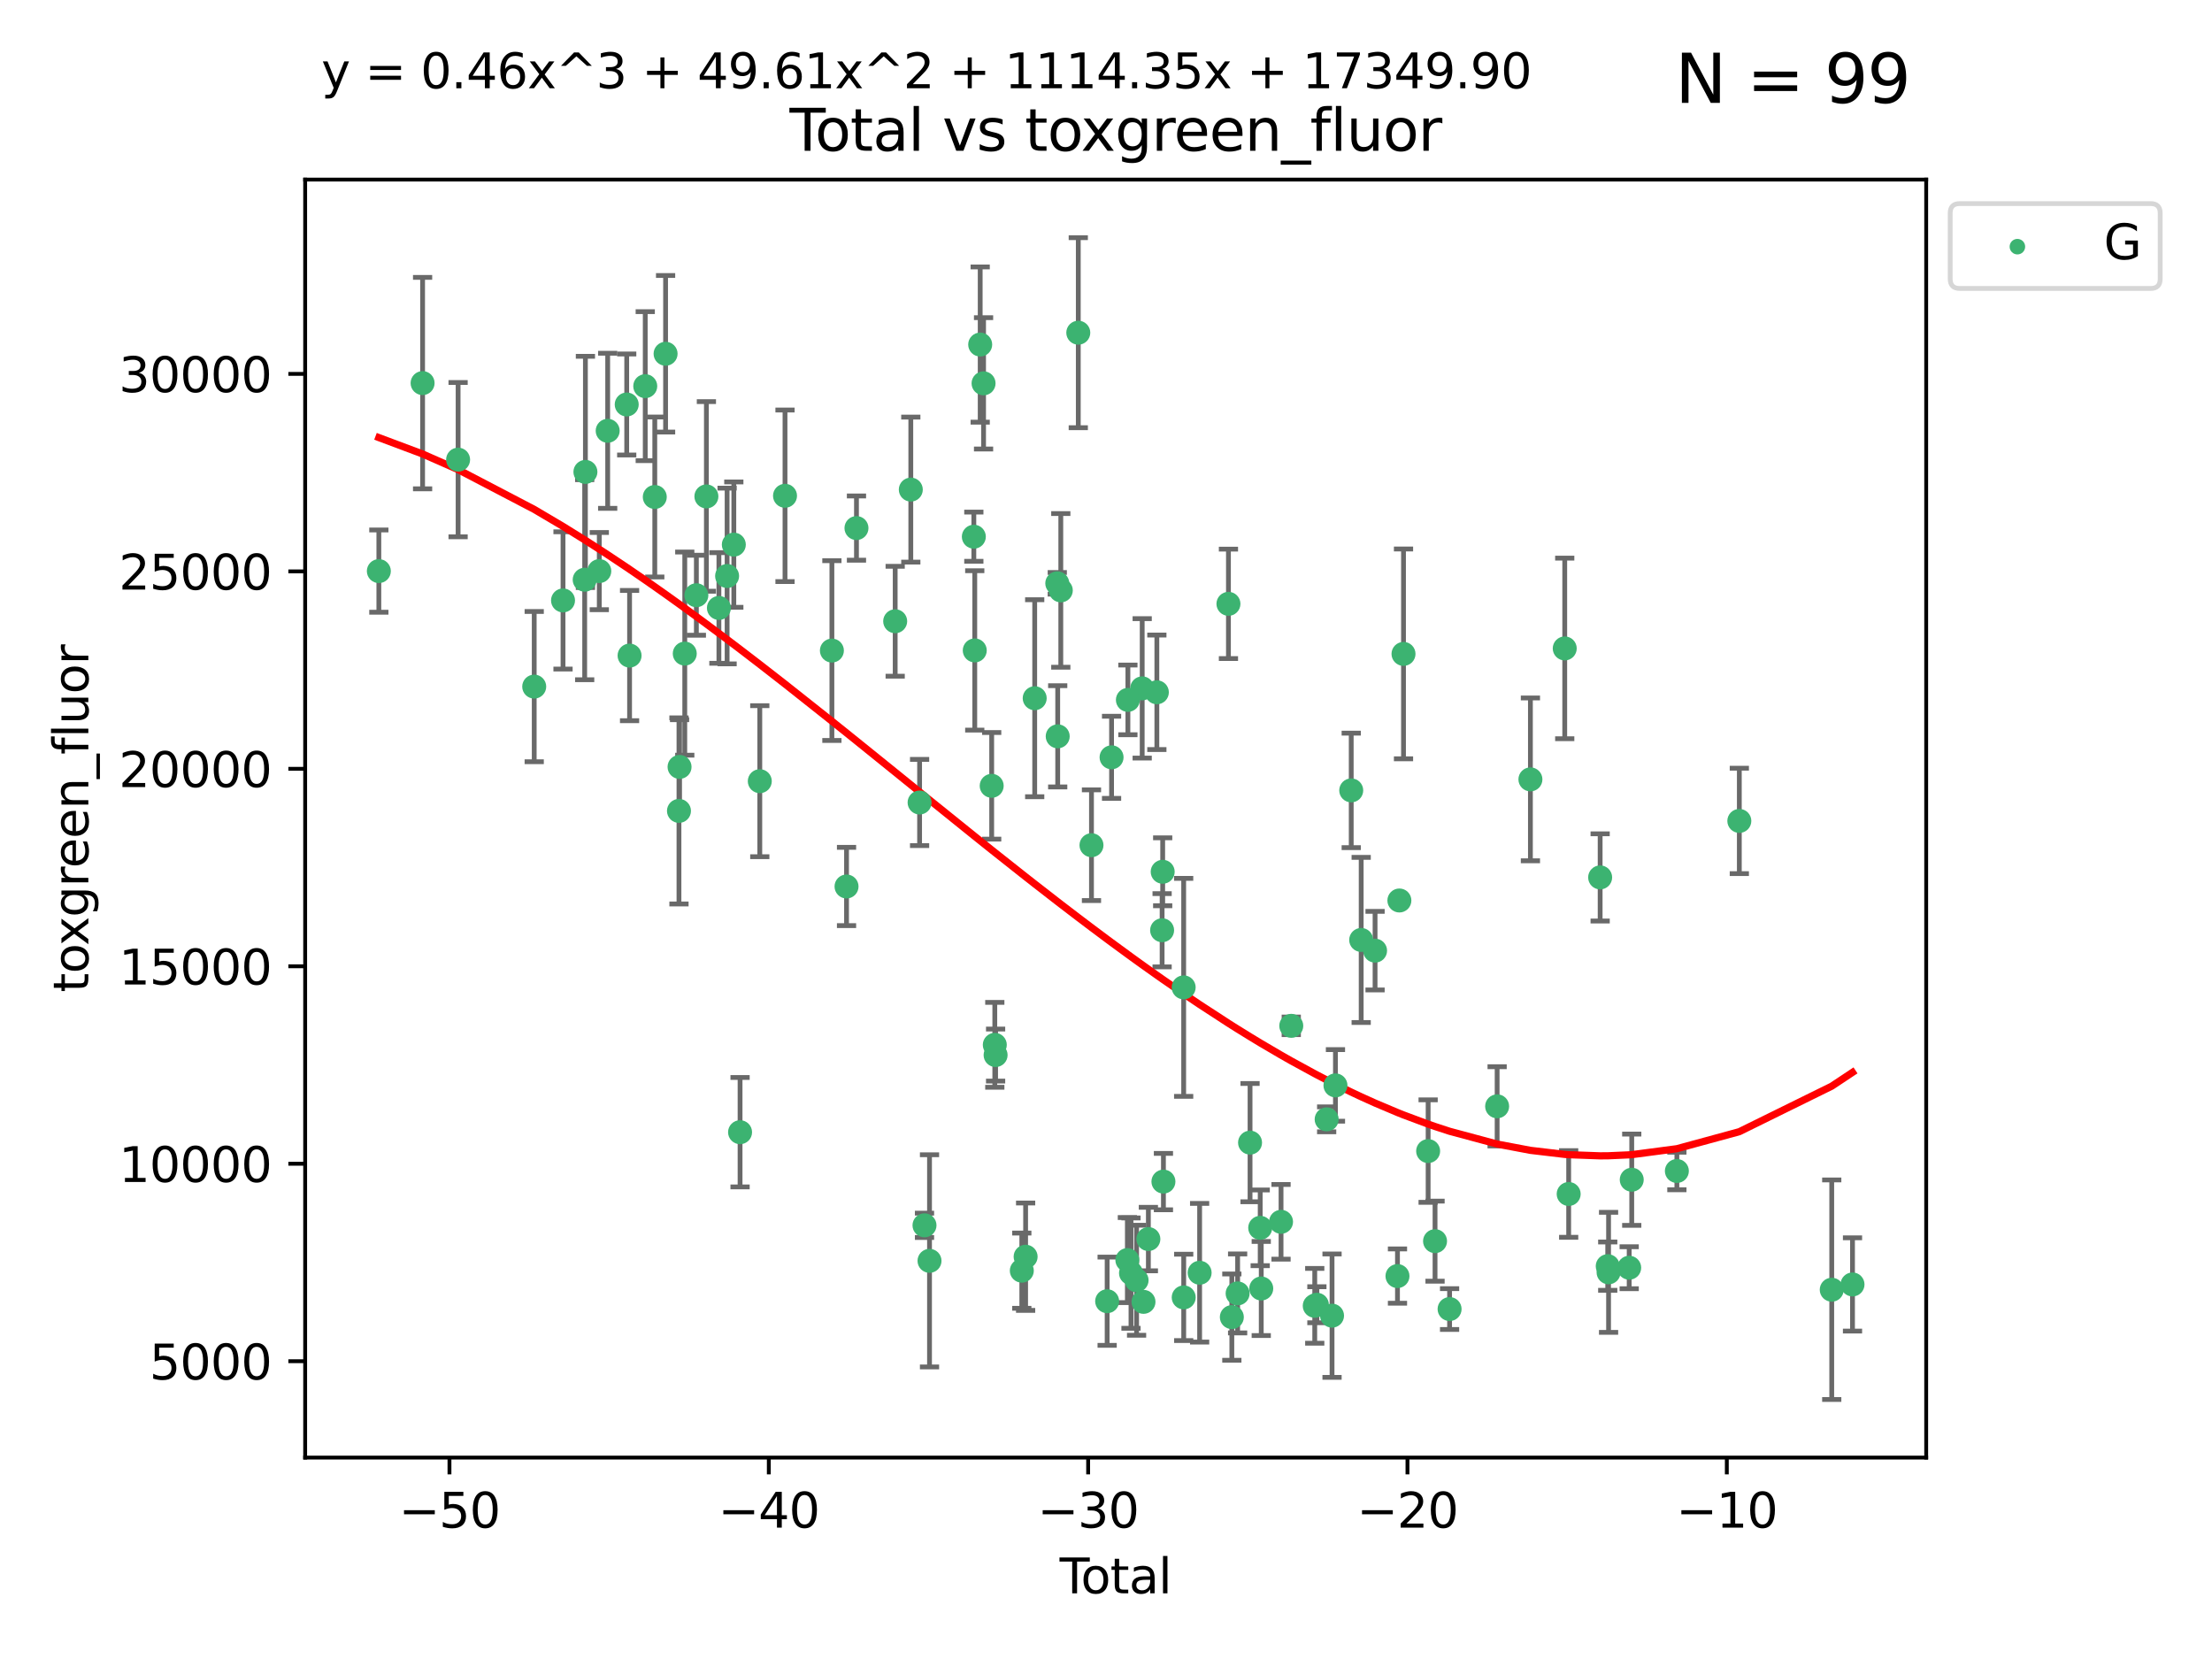 <?xml version="1.0" encoding="utf-8" standalone="no"?>
<!DOCTYPE svg PUBLIC "-//W3C//DTD SVG 1.1//EN"
  "http://www.w3.org/Graphics/SVG/1.1/DTD/svg11.dtd">
<svg xmlns:xlink="http://www.w3.org/1999/xlink" width="460.8pt" height="345.6pt" viewBox="0 0 460.8 345.6" xmlns="http://www.w3.org/2000/svg" version="1.1">
 <defs>
  <style type="text/css">*{stroke-linejoin: round; stroke-linecap: butt}</style>
 </defs>
 <g id="figure_1">
  <g id="patch_1">
   <path d="M 0 345.6 
L 460.8 345.6 
L 460.8 0 
L 0 0 
z
" style="fill: #ffffff"/>
  </g>
  <g id="axes_1">
   <g id="patch_2">
    <path d="M 63.571 303.64 
L 401.26 303.64 
L 401.26 37.411 
L 63.571 37.411 
z
" style="fill: #ffffff"/>
   </g>
   <g id="PathCollection_1">
    <defs>
     <path id="ma1e8c41afe" d="M 0 1.118 
C 0.297 1.118 0.581 1 0.791 0.791 
C 1 0.581 1.118 0.297 1.118 0 
C 1.118 -0.297 1 -0.581 0.791 -0.791 
C 0.581 -1 0.297 -1.118 0 -1.118 
C -0.297 -1.118 -0.581 -1 -0.791 -0.791 
C -1 -0.581 -1.118 -0.297 -1.118 0 
C -1.118 0.297 -1 0.581 -0.791 0.791 
C -0.581 1 -0.297 1.118 0 1.118 
z
" style="stroke: #3cb371"/>
    </defs>
    <g clip-path="url(#p6ce36c14be)">
     <use xlink:href="#ma1e8c41afe" x="78.921" y="118.97" style="fill: #3cb371; stroke: #3cb371"/>
     <use xlink:href="#ma1e8c41afe" x="88.034" y="79.805" style="fill: #3cb371; stroke: #3cb371"/>
     <use xlink:href="#ma1e8c41afe" x="95.431" y="95.754" style="fill: #3cb371; stroke: #3cb371"/>
     <use xlink:href="#ma1e8c41afe" x="111.287" y="143.032" style="fill: #3cb371; stroke: #3cb371"/>
     <use xlink:href="#ma1e8c41afe" x="117.288" y="125.08" style="fill: #3cb371; stroke: #3cb371"/>
     <use xlink:href="#ma1e8c41afe" x="121.8" y="120.767" style="fill: #3cb371; stroke: #3cb371"/>
     <use xlink:href="#ma1e8c41afe" x="121.953" y="98.308" style="fill: #3cb371; stroke: #3cb371"/>
     <use xlink:href="#ma1e8c41afe" x="124.844" y="118.969" style="fill: #3cb371; stroke: #3cb371"/>
     <use xlink:href="#ma1e8c41afe" x="126.591" y="89.743" style="fill: #3cb371; stroke: #3cb371"/>
     <use xlink:href="#ma1e8c41afe" x="130.556" y="84.262" style="fill: #3cb371; stroke: #3cb371"/>
     <use xlink:href="#ma1e8c41afe" x="131.152" y="136.57" style="fill: #3cb371; stroke: #3cb371"/>
     <use xlink:href="#ma1e8c41afe" x="134.417" y="80.443" style="fill: #3cb371; stroke: #3cb371"/>
     <use xlink:href="#ma1e8c41afe" x="136.403" y="103.531" style="fill: #3cb371; stroke: #3cb371"/>
     <use xlink:href="#ma1e8c41afe" x="138.654" y="73.696" style="fill: #3cb371; stroke: #3cb371"/>
     <use xlink:href="#ma1e8c41afe" x="141.442" y="168.926" style="fill: #3cb371; stroke: #3cb371"/>
     <use xlink:href="#ma1e8c41afe" x="141.564" y="159.762" style="fill: #3cb371; stroke: #3cb371"/>
     <use xlink:href="#ma1e8c41afe" x="142.649" y="136.157" style="fill: #3cb371; stroke: #3cb371"/>
     <use xlink:href="#ma1e8c41afe" x="145.066" y="123.997" style="fill: #3cb371; stroke: #3cb371"/>
     <use xlink:href="#ma1e8c41afe" x="147.155" y="103.412" style="fill: #3cb371; stroke: #3cb371"/>
     <use xlink:href="#ma1e8c41afe" x="149.762" y="126.648" style="fill: #3cb371; stroke: #3cb371"/>
     <use xlink:href="#ma1e8c41afe" x="151.469" y="119.992" style="fill: #3cb371; stroke: #3cb371"/>
     <use xlink:href="#ma1e8c41afe" x="152.868" y="113.457" style="fill: #3cb371; stroke: #3cb371"/>
     <use xlink:href="#ma1e8c41afe" x="154.169" y="235.858" style="fill: #3cb371; stroke: #3cb371"/>
     <use xlink:href="#ma1e8c41afe" x="158.279" y="162.736" style="fill: #3cb371; stroke: #3cb371"/>
     <use xlink:href="#ma1e8c41afe" x="163.533" y="103.283" style="fill: #3cb371; stroke: #3cb371"/>
     <use xlink:href="#ma1e8c41afe" x="173.299" y="135.526" style="fill: #3cb371; stroke: #3cb371"/>
     <use xlink:href="#ma1e8c41afe" x="176.348" y="184.671" style="fill: #3cb371; stroke: #3cb371"/>
     <use xlink:href="#ma1e8c41afe" x="178.418" y="110.008" style="fill: #3cb371; stroke: #3cb371"/>
     <use xlink:href="#ma1e8c41afe" x="186.483" y="129.417" style="fill: #3cb371; stroke: #3cb371"/>
     <use xlink:href="#ma1e8c41afe" x="189.737" y="101.992" style="fill: #3cb371; stroke: #3cb371"/>
     <use xlink:href="#ma1e8c41afe" x="191.568" y="167.177" style="fill: #3cb371; stroke: #3cb371"/>
     <use xlink:href="#ma1e8c41afe" x="192.59" y="255.258" style="fill: #3cb371; stroke: #3cb371"/>
     <use xlink:href="#ma1e8c41afe" x="193.635" y="262.657" style="fill: #3cb371; stroke: #3cb371"/>
     <use xlink:href="#ma1e8c41afe" x="202.868" y="111.804" style="fill: #3cb371; stroke: #3cb371"/>
     <use xlink:href="#ma1e8c41afe" x="203.06" y="135.494" style="fill: #3cb371; stroke: #3cb371"/>
     <use xlink:href="#ma1e8c41afe" x="204.192" y="71.775" style="fill: #3cb371; stroke: #3cb371"/>
     <use xlink:href="#ma1e8c41afe" x="204.894" y="79.856" style="fill: #3cb371; stroke: #3cb371"/>
     <use xlink:href="#ma1e8c41afe" x="206.587" y="163.701" style="fill: #3cb371; stroke: #3cb371"/>
     <use xlink:href="#ma1e8c41afe" x="207.235" y="217.66" style="fill: #3cb371; stroke: #3cb371"/>
     <use xlink:href="#ma1e8c41afe" x="207.402" y="219.788" style="fill: #3cb371; stroke: #3cb371"/>
     <use xlink:href="#ma1e8c41afe" x="212.862" y="264.706" style="fill: #3cb371; stroke: #3cb371"/>
     <use xlink:href="#ma1e8c41afe" x="213.656" y="261.793" style="fill: #3cb371; stroke: #3cb371"/>
     <use xlink:href="#ma1e8c41afe" x="215.547" y="145.454" style="fill: #3cb371; stroke: #3cb371"/>
     <use xlink:href="#ma1e8c41afe" x="220.251" y="121.513" style="fill: #3cb371; stroke: #3cb371"/>
     <use xlink:href="#ma1e8c41afe" x="220.34" y="153.391" style="fill: #3cb371; stroke: #3cb371"/>
     <use xlink:href="#ma1e8c41afe" x="220.984" y="122.99" style="fill: #3cb371; stroke: #3cb371"/>
     <use xlink:href="#ma1e8c41afe" x="224.627" y="69.307" style="fill: #3cb371; stroke: #3cb371"/>
     <use xlink:href="#ma1e8c41afe" x="227.375" y="176.072" style="fill: #3cb371; stroke: #3cb371"/>
     <use xlink:href="#ma1e8c41afe" x="230.639" y="271.066" style="fill: #3cb371; stroke: #3cb371"/>
     <use xlink:href="#ma1e8c41afe" x="231.56" y="157.761" style="fill: #3cb371; stroke: #3cb371"/>
     <use xlink:href="#ma1e8c41afe" x="234.853" y="262.495" style="fill: #3cb371; stroke: #3cb371"/>
     <use xlink:href="#ma1e8c41afe" x="234.961" y="145.801" style="fill: #3cb371; stroke: #3cb371"/>
     <use xlink:href="#ma1e8c41afe" x="235.608" y="265.213" style="fill: #3cb371; stroke: #3cb371"/>
     <use xlink:href="#ma1e8c41afe" x="236.771" y="266.698" style="fill: #3cb371; stroke: #3cb371"/>
     <use xlink:href="#ma1e8c41afe" x="237.939" y="143.4" style="fill: #3cb371; stroke: #3cb371"/>
     <use xlink:href="#ma1e8c41afe" x="238.211" y="271.2" style="fill: #3cb371; stroke: #3cb371"/>
     <use xlink:href="#ma1e8c41afe" x="239.227" y="258.117" style="fill: #3cb371; stroke: #3cb371"/>
     <use xlink:href="#ma1e8c41afe" x="240.994" y="144.217" style="fill: #3cb371; stroke: #3cb371"/>
     <use xlink:href="#ma1e8c41afe" x="242.089" y="193.787" style="fill: #3cb371; stroke: #3cb371"/>
     <use xlink:href="#ma1e8c41afe" x="242.209" y="181.606" style="fill: #3cb371; stroke: #3cb371"/>
     <use xlink:href="#ma1e8c41afe" x="242.364" y="246.146" style="fill: #3cb371; stroke: #3cb371"/>
     <use xlink:href="#ma1e8c41afe" x="246.579" y="205.687" style="fill: #3cb371; stroke: #3cb371"/>
     <use xlink:href="#ma1e8c41afe" x="246.589" y="270.27" style="fill: #3cb371; stroke: #3cb371"/>
     <use xlink:href="#ma1e8c41afe" x="249.904" y="265.137" style="fill: #3cb371; stroke: #3cb371"/>
     <use xlink:href="#ma1e8c41afe" x="255.907" y="125.791" style="fill: #3cb371; stroke: #3cb371"/>
     <use xlink:href="#ma1e8c41afe" x="256.614" y="274.378" style="fill: #3cb371; stroke: #3cb371"/>
     <use xlink:href="#ma1e8c41afe" x="257.82" y="269.444" style="fill: #3cb371; stroke: #3cb371"/>
     <use xlink:href="#ma1e8c41afe" x="260.408" y="238.031" style="fill: #3cb371; stroke: #3cb371"/>
     <use xlink:href="#ma1e8c41afe" x="262.525" y="255.776" style="fill: #3cb371; stroke: #3cb371"/>
     <use xlink:href="#ma1e8c41afe" x="262.741" y="268.416" style="fill: #3cb371; stroke: #3cb371"/>
     <use xlink:href="#ma1e8c41afe" x="266.864" y="254.526" style="fill: #3cb371; stroke: #3cb371"/>
     <use xlink:href="#ma1e8c41afe" x="268.995" y="213.699" style="fill: #3cb371; stroke: #3cb371"/>
     <use xlink:href="#ma1e8c41afe" x="273.885" y="272.026" style="fill: #3cb371; stroke: #3cb371"/>
     <use xlink:href="#ma1e8c41afe" x="274.332" y="271.8" style="fill: #3cb371; stroke: #3cb371"/>
     <use xlink:href="#ma1e8c41afe" x="276.367" y="233.178" style="fill: #3cb371; stroke: #3cb371"/>
     <use xlink:href="#ma1e8c41afe" x="277.488" y="274.076" style="fill: #3cb371; stroke: #3cb371"/>
     <use xlink:href="#ma1e8c41afe" x="278.2" y="226.108" style="fill: #3cb371; stroke: #3cb371"/>
     <use xlink:href="#ma1e8c41afe" x="281.485" y="164.653" style="fill: #3cb371; stroke: #3cb371"/>
     <use xlink:href="#ma1e8c41afe" x="283.559" y="195.808" style="fill: #3cb371; stroke: #3cb371"/>
     <use xlink:href="#ma1e8c41afe" x="286.452" y="198.037" style="fill: #3cb371; stroke: #3cb371"/>
     <use xlink:href="#ma1e8c41afe" x="291.12" y="265.829" style="fill: #3cb371; stroke: #3cb371"/>
     <use xlink:href="#ma1e8c41afe" x="291.517" y="187.588" style="fill: #3cb371; stroke: #3cb371"/>
     <use xlink:href="#ma1e8c41afe" x="292.376" y="136.219" style="fill: #3cb371; stroke: #3cb371"/>
     <use xlink:href="#ma1e8c41afe" x="297.507" y="239.791" style="fill: #3cb371; stroke: #3cb371"/>
     <use xlink:href="#ma1e8c41afe" x="298.946" y="258.555" style="fill: #3cb371; stroke: #3cb371"/>
     <use xlink:href="#ma1e8c41afe" x="301.976" y="272.7" style="fill: #3cb371; stroke: #3cb371"/>
     <use xlink:href="#ma1e8c41afe" x="311.88" y="230.467" style="fill: #3cb371; stroke: #3cb371"/>
     <use xlink:href="#ma1e8c41afe" x="318.814" y="162.358" style="fill: #3cb371; stroke: #3cb371"/>
     <use xlink:href="#ma1e8c41afe" x="325.963" y="135.079" style="fill: #3cb371; stroke: #3cb371"/>
     <use xlink:href="#ma1e8c41afe" x="326.783" y="248.729" style="fill: #3cb371; stroke: #3cb371"/>
     <use xlink:href="#ma1e8c41afe" x="333.34" y="182.779" style="fill: #3cb371; stroke: #3cb371"/>
     <use xlink:href="#ma1e8c41afe" x="334.921" y="263.762" style="fill: #3cb371; stroke: #3cb371"/>
     <use xlink:href="#ma1e8c41afe" x="335.094" y="265.052" style="fill: #3cb371; stroke: #3cb371"/>
     <use xlink:href="#ma1e8c41afe" x="339.39" y="264.091" style="fill: #3cb371; stroke: #3cb371"/>
     <use xlink:href="#ma1e8c41afe" x="339.921" y="245.756" style="fill: #3cb371; stroke: #3cb371"/>
     <use xlink:href="#ma1e8c41afe" x="349.323" y="243.94" style="fill: #3cb371; stroke: #3cb371"/>
     <use xlink:href="#ma1e8c41afe" x="362.334" y="171.015" style="fill: #3cb371; stroke: #3cb371"/>
     <use xlink:href="#ma1e8c41afe" x="381.585" y="268.671" style="fill: #3cb371; stroke: #3cb371"/>
     <use xlink:href="#ma1e8c41afe" x="385.911" y="267.575" style="fill: #3cb371; stroke: #3cb371"/>
    </g>
   </g>
   <g id="matplotlib.axis_1">
    <g id="xtick_1">
     <g id="line2d_1">
      <defs>
       <path id="m2a0b66e59f" d="M 0 0 
L 0 3.5 
" style="stroke: #000000; stroke-width: 0.8"/>
      </defs>
      <g>
       <use xlink:href="#m2a0b66e59f" x="93.632" y="303.64" style="stroke: #000000; stroke-width: 0.8"/>
      </g>
     </g>
     <g id="text_1">
      <!-- −50 -->
      <g transform="translate(83.08 318.238)scale(0.1 -0.1)">
       <defs>
        <path id="DejaVuSans-2212" d="M 678 2272 
L 4684 2272 
L 4684 1741 
L 678 1741 
L 678 2272 
z
" transform="scale(0.016)"/>
        <path id="DejaVuSans-35" d="M 691 4666 
L 3169 4666 
L 3169 4134 
L 1269 4134 
L 1269 2991 
Q 1406 3038 1543 3061 
Q 1681 3084 1819 3084 
Q 2600 3084 3056 2656 
Q 3513 2228 3513 1497 
Q 3513 744 3044 326 
Q 2575 -91 1722 -91 
Q 1428 -91 1123 -41 
Q 819 9 494 109 
L 494 744 
Q 775 591 1075 516 
Q 1375 441 1709 441 
Q 2250 441 2565 725 
Q 2881 1009 2881 1497 
Q 2881 1984 2565 2268 
Q 2250 2553 1709 2553 
Q 1456 2553 1204 2497 
Q 953 2441 691 2322 
L 691 4666 
z
" transform="scale(0.016)"/>
        <path id="DejaVuSans-30" d="M 2034 4250 
Q 1547 4250 1301 3770 
Q 1056 3291 1056 2328 
Q 1056 1369 1301 889 
Q 1547 409 2034 409 
Q 2525 409 2770 889 
Q 3016 1369 3016 2328 
Q 3016 3291 2770 3770 
Q 2525 4250 2034 4250 
z
M 2034 4750 
Q 2819 4750 3233 4129 
Q 3647 3509 3647 2328 
Q 3647 1150 3233 529 
Q 2819 -91 2034 -91 
Q 1250 -91 836 529 
Q 422 1150 422 2328 
Q 422 3509 836 4129 
Q 1250 4750 2034 4750 
z
" transform="scale(0.016)"/>
       </defs>
       <use xlink:href="#DejaVuSans-2212"/>
       <use xlink:href="#DejaVuSans-35" x="83.789"/>
       <use xlink:href="#DejaVuSans-30" x="147.412"/>
      </g>
     </g>
    </g>
    <g id="xtick_2">
     <g id="line2d_2">
      <g>
       <use xlink:href="#m2a0b66e59f" x="160.156" y="303.64" style="stroke: #000000; stroke-width: 0.8"/>
      </g>
     </g>
     <g id="text_2">
      <!-- −40 -->
      <g transform="translate(149.604 318.238)scale(0.1 -0.1)">
       <defs>
        <path id="DejaVuSans-34" d="M 2419 4116 
L 825 1625 
L 2419 1625 
L 2419 4116 
z
M 2253 4666 
L 3047 4666 
L 3047 1625 
L 3713 1625 
L 3713 1100 
L 3047 1100 
L 3047 0 
L 2419 0 
L 2419 1100 
L 313 1100 
L 313 1709 
L 2253 4666 
z
" transform="scale(0.016)"/>
       </defs>
       <use xlink:href="#DejaVuSans-2212"/>
       <use xlink:href="#DejaVuSans-34" x="83.789"/>
       <use xlink:href="#DejaVuSans-30" x="147.412"/>
      </g>
     </g>
    </g>
    <g id="xtick_3">
     <g id="line2d_3">
      <g>
       <use xlink:href="#m2a0b66e59f" x="226.68" y="303.64" style="stroke: #000000; stroke-width: 0.8"/>
      </g>
     </g>
     <g id="text_3">
      <!-- −30 -->
      <g transform="translate(216.127 318.238)scale(0.1 -0.1)">
       <defs>
        <path id="DejaVuSans-33" d="M 2597 2516 
Q 3050 2419 3304 2112 
Q 3559 1806 3559 1356 
Q 3559 666 3084 287 
Q 2609 -91 1734 -91 
Q 1441 -91 1130 -33 
Q 819 25 488 141 
L 488 750 
Q 750 597 1062 519 
Q 1375 441 1716 441 
Q 2309 441 2620 675 
Q 2931 909 2931 1356 
Q 2931 1769 2642 2001 
Q 2353 2234 1838 2234 
L 1294 2234 
L 1294 2753 
L 1863 2753 
Q 2328 2753 2575 2939 
Q 2822 3125 2822 3475 
Q 2822 3834 2567 4026 
Q 2313 4219 1838 4219 
Q 1578 4219 1281 4162 
Q 984 4106 628 3988 
L 628 4550 
Q 988 4650 1302 4700 
Q 1616 4750 1894 4750 
Q 2613 4750 3031 4423 
Q 3450 4097 3450 3541 
Q 3450 3153 3228 2886 
Q 3006 2619 2597 2516 
z
" transform="scale(0.016)"/>
       </defs>
       <use xlink:href="#DejaVuSans-2212"/>
       <use xlink:href="#DejaVuSans-33" x="83.789"/>
       <use xlink:href="#DejaVuSans-30" x="147.412"/>
      </g>
     </g>
    </g>
    <g id="xtick_4">
     <g id="line2d_4">
      <g>
       <use xlink:href="#m2a0b66e59f" x="293.203" y="303.64" style="stroke: #000000; stroke-width: 0.8"/>
      </g>
     </g>
     <g id="text_4">
      <!-- −20 -->
      <g transform="translate(282.651 318.238)scale(0.1 -0.1)">
       <defs>
        <path id="DejaVuSans-32" d="M 1228 531 
L 3431 531 
L 3431 0 
L 469 0 
L 469 531 
Q 828 903 1448 1529 
Q 2069 2156 2228 2338 
Q 2531 2678 2651 2914 
Q 2772 3150 2772 3378 
Q 2772 3750 2511 3984 
Q 2250 4219 1831 4219 
Q 1534 4219 1204 4116 
Q 875 4013 500 3803 
L 500 4441 
Q 881 4594 1212 4672 
Q 1544 4750 1819 4750 
Q 2544 4750 2975 4387 
Q 3406 4025 3406 3419 
Q 3406 3131 3298 2873 
Q 3191 2616 2906 2266 
Q 2828 2175 2409 1742 
Q 1991 1309 1228 531 
z
" transform="scale(0.016)"/>
       </defs>
       <use xlink:href="#DejaVuSans-2212"/>
       <use xlink:href="#DejaVuSans-32" x="83.789"/>
       <use xlink:href="#DejaVuSans-30" x="147.412"/>
      </g>
     </g>
    </g>
    <g id="xtick_5">
     <g id="line2d_5">
      <g>
       <use xlink:href="#m2a0b66e59f" x="359.727" y="303.64" style="stroke: #000000; stroke-width: 0.8"/>
      </g>
     </g>
     <g id="text_5">
      <!-- −10 -->
      <g transform="translate(349.174 318.238)scale(0.1 -0.1)">
       <defs>
        <path id="DejaVuSans-31" d="M 794 531 
L 1825 531 
L 1825 4091 
L 703 3866 
L 703 4441 
L 1819 4666 
L 2450 4666 
L 2450 531 
L 3481 531 
L 3481 0 
L 794 0 
L 794 531 
z
" transform="scale(0.016)"/>
       </defs>
       <use xlink:href="#DejaVuSans-2212"/>
       <use xlink:href="#DejaVuSans-31" x="83.789"/>
       <use xlink:href="#DejaVuSans-30" x="147.412"/>
      </g>
     </g>
    </g>
    <g id="text_6">
     <!-- Total -->
     <g transform="translate(220.739 331.917)scale(0.1 -0.1)">
      <defs>
       <path id="DejaVuSans-54" d="M -19 4666 
L 3928 4666 
L 3928 4134 
L 2272 4134 
L 2272 0 
L 1638 0 
L 1638 4134 
L -19 4134 
L -19 4666 
z
" transform="scale(0.016)"/>
       <path id="DejaVuSans-6f" d="M 1959 3097 
Q 1497 3097 1228 2736 
Q 959 2375 959 1747 
Q 959 1119 1226 758 
Q 1494 397 1959 397 
Q 2419 397 2687 759 
Q 2956 1122 2956 1747 
Q 2956 2369 2687 2733 
Q 2419 3097 1959 3097 
z
M 1959 3584 
Q 2709 3584 3137 3096 
Q 3566 2609 3566 1747 
Q 3566 888 3137 398 
Q 2709 -91 1959 -91 
Q 1206 -91 779 398 
Q 353 888 353 1747 
Q 353 2609 779 3096 
Q 1206 3584 1959 3584 
z
" transform="scale(0.016)"/>
       <path id="DejaVuSans-74" d="M 1172 4494 
L 1172 3500 
L 2356 3500 
L 2356 3053 
L 1172 3053 
L 1172 1153 
Q 1172 725 1289 603 
Q 1406 481 1766 481 
L 2356 481 
L 2356 0 
L 1766 0 
Q 1100 0 847 248 
Q 594 497 594 1153 
L 594 3053 
L 172 3053 
L 172 3500 
L 594 3500 
L 594 4494 
L 1172 4494 
z
" transform="scale(0.016)"/>
       <path id="DejaVuSans-61" d="M 2194 1759 
Q 1497 1759 1228 1600 
Q 959 1441 959 1056 
Q 959 750 1161 570 
Q 1363 391 1709 391 
Q 2188 391 2477 730 
Q 2766 1069 2766 1631 
L 2766 1759 
L 2194 1759 
z
M 3341 1997 
L 3341 0 
L 2766 0 
L 2766 531 
Q 2569 213 2275 61 
Q 1981 -91 1556 -91 
Q 1019 -91 701 211 
Q 384 513 384 1019 
Q 384 1609 779 1909 
Q 1175 2209 1959 2209 
L 2766 2209 
L 2766 2266 
Q 2766 2663 2505 2880 
Q 2244 3097 1772 3097 
Q 1472 3097 1187 3025 
Q 903 2953 641 2809 
L 641 3341 
Q 956 3463 1253 3523 
Q 1550 3584 1831 3584 
Q 2591 3584 2966 3190 
Q 3341 2797 3341 1997 
z
" transform="scale(0.016)"/>
       <path id="DejaVuSans-6c" d="M 603 4863 
L 1178 4863 
L 1178 0 
L 603 0 
L 603 4863 
z
" transform="scale(0.016)"/>
      </defs>
      <use xlink:href="#DejaVuSans-54"/>
      <use xlink:href="#DejaVuSans-6f" x="44.084"/>
      <use xlink:href="#DejaVuSans-74" x="105.266"/>
      <use xlink:href="#DejaVuSans-61" x="144.475"/>
      <use xlink:href="#DejaVuSans-6c" x="205.754"/>
     </g>
    </g>
   </g>
   <g id="matplotlib.axis_2">
    <g id="ytick_1">
     <g id="line2d_6">
      <defs>
       <path id="mc9bc06962b" d="M 0 0 
L -3.5 0 
" style="stroke: #000000; stroke-width: 0.8"/>
      </defs>
      <g>
       <use xlink:href="#mc9bc06962b" x="63.571" y="283.564" style="stroke: #000000; stroke-width: 0.8"/>
      </g>
     </g>
     <g id="text_7">
      <!-- 5000 -->
      <g transform="translate(31.121 287.363)scale(0.1 -0.1)">
       <use xlink:href="#DejaVuSans-35"/>
       <use xlink:href="#DejaVuSans-30" x="63.623"/>
       <use xlink:href="#DejaVuSans-30" x="127.246"/>
       <use xlink:href="#DejaVuSans-30" x="190.869"/>
      </g>
     </g>
    </g>
    <g id="ytick_2">
     <g id="line2d_7">
      <g>
       <use xlink:href="#mc9bc06962b" x="63.571" y="242.429" style="stroke: #000000; stroke-width: 0.8"/>
      </g>
     </g>
     <g id="text_8">
      <!-- 10000 -->
      <g transform="translate(24.759 246.228)scale(0.1 -0.1)">
       <use xlink:href="#DejaVuSans-31"/>
       <use xlink:href="#DejaVuSans-30" x="63.623"/>
       <use xlink:href="#DejaVuSans-30" x="127.246"/>
       <use xlink:href="#DejaVuSans-30" x="190.869"/>
       <use xlink:href="#DejaVuSans-30" x="254.492"/>
      </g>
     </g>
    </g>
    <g id="ytick_3">
     <g id="line2d_8">
      <g>
       <use xlink:href="#mc9bc06962b" x="63.571" y="201.293" style="stroke: #000000; stroke-width: 0.8"/>
      </g>
     </g>
     <g id="text_9">
      <!-- 15000 -->
      <g transform="translate(24.759 205.093)scale(0.1 -0.1)">
       <use xlink:href="#DejaVuSans-31"/>
       <use xlink:href="#DejaVuSans-35" x="63.623"/>
       <use xlink:href="#DejaVuSans-30" x="127.246"/>
       <use xlink:href="#DejaVuSans-30" x="190.869"/>
       <use xlink:href="#DejaVuSans-30" x="254.492"/>
      </g>
     </g>
    </g>
    <g id="ytick_4">
     <g id="line2d_9">
      <g>
       <use xlink:href="#mc9bc06962b" x="63.571" y="160.158" style="stroke: #000000; stroke-width: 0.8"/>
      </g>
     </g>
     <g id="text_10">
      <!-- 20000 -->
      <g transform="translate(24.759 163.957)scale(0.1 -0.1)">
       <use xlink:href="#DejaVuSans-32"/>
       <use xlink:href="#DejaVuSans-30" x="63.623"/>
       <use xlink:href="#DejaVuSans-30" x="127.246"/>
       <use xlink:href="#DejaVuSans-30" x="190.869"/>
       <use xlink:href="#DejaVuSans-30" x="254.492"/>
      </g>
     </g>
    </g>
    <g id="ytick_5">
     <g id="line2d_10">
      <g>
       <use xlink:href="#mc9bc06962b" x="63.571" y="119.023" style="stroke: #000000; stroke-width: 0.8"/>
      </g>
     </g>
     <g id="text_11">
      <!-- 25000 -->
      <g transform="translate(24.759 122.822)scale(0.1 -0.1)">
       <use xlink:href="#DejaVuSans-32"/>
       <use xlink:href="#DejaVuSans-35" x="63.623"/>
       <use xlink:href="#DejaVuSans-30" x="127.246"/>
       <use xlink:href="#DejaVuSans-30" x="190.869"/>
       <use xlink:href="#DejaVuSans-30" x="254.492"/>
      </g>
     </g>
    </g>
    <g id="ytick_6">
     <g id="line2d_11">
      <g>
       <use xlink:href="#mc9bc06962b" x="63.571" y="77.887" style="stroke: #000000; stroke-width: 0.8"/>
      </g>
     </g>
     <g id="text_12">
      <!-- 30000 -->
      <g transform="translate(24.759 81.687)scale(0.1 -0.1)">
       <use xlink:href="#DejaVuSans-33"/>
       <use xlink:href="#DejaVuSans-30" x="63.623"/>
       <use xlink:href="#DejaVuSans-30" x="127.246"/>
       <use xlink:href="#DejaVuSans-30" x="190.869"/>
       <use xlink:href="#DejaVuSans-30" x="254.492"/>
      </g>
     </g>
    </g>
    <g id="text_13">
     <!-- toxgreen_fluor -->
     <g transform="translate(18.401 206.72)rotate(-90)scale(0.1 -0.1)">
      <defs>
       <path id="DejaVuSans-78" d="M 3513 3500 
L 2247 1797 
L 3578 0 
L 2900 0 
L 1881 1375 
L 863 0 
L 184 0 
L 1544 1831 
L 300 3500 
L 978 3500 
L 1906 2253 
L 2834 3500 
L 3513 3500 
z
" transform="scale(0.016)"/>
       <path id="DejaVuSans-67" d="M 2906 1791 
Q 2906 2416 2648 2759 
Q 2391 3103 1925 3103 
Q 1463 3103 1205 2759 
Q 947 2416 947 1791 
Q 947 1169 1205 825 
Q 1463 481 1925 481 
Q 2391 481 2648 825 
Q 2906 1169 2906 1791 
z
M 3481 434 
Q 3481 -459 3084 -895 
Q 2688 -1331 1869 -1331 
Q 1566 -1331 1297 -1286 
Q 1028 -1241 775 -1147 
L 775 -588 
Q 1028 -725 1275 -790 
Q 1522 -856 1778 -856 
Q 2344 -856 2625 -561 
Q 2906 -266 2906 331 
L 2906 616 
Q 2728 306 2450 153 
Q 2172 0 1784 0 
Q 1141 0 747 490 
Q 353 981 353 1791 
Q 353 2603 747 3093 
Q 1141 3584 1784 3584 
Q 2172 3584 2450 3431 
Q 2728 3278 2906 2969 
L 2906 3500 
L 3481 3500 
L 3481 434 
z
" transform="scale(0.016)"/>
       <path id="DejaVuSans-72" d="M 2631 2963 
Q 2534 3019 2420 3045 
Q 2306 3072 2169 3072 
Q 1681 3072 1420 2755 
Q 1159 2438 1159 1844 
L 1159 0 
L 581 0 
L 581 3500 
L 1159 3500 
L 1159 2956 
Q 1341 3275 1631 3429 
Q 1922 3584 2338 3584 
Q 2397 3584 2469 3576 
Q 2541 3569 2628 3553 
L 2631 2963 
z
" transform="scale(0.016)"/>
       <path id="DejaVuSans-65" d="M 3597 1894 
L 3597 1613 
L 953 1613 
Q 991 1019 1311 708 
Q 1631 397 2203 397 
Q 2534 397 2845 478 
Q 3156 559 3463 722 
L 3463 178 
Q 3153 47 2828 -22 
Q 2503 -91 2169 -91 
Q 1331 -91 842 396 
Q 353 884 353 1716 
Q 353 2575 817 3079 
Q 1281 3584 2069 3584 
Q 2775 3584 3186 3129 
Q 3597 2675 3597 1894 
z
M 3022 2063 
Q 3016 2534 2758 2815 
Q 2500 3097 2075 3097 
Q 1594 3097 1305 2825 
Q 1016 2553 972 2059 
L 3022 2063 
z
" transform="scale(0.016)"/>
       <path id="DejaVuSans-6e" d="M 3513 2113 
L 3513 0 
L 2938 0 
L 2938 2094 
Q 2938 2591 2744 2837 
Q 2550 3084 2163 3084 
Q 1697 3084 1428 2787 
Q 1159 2491 1159 1978 
L 1159 0 
L 581 0 
L 581 3500 
L 1159 3500 
L 1159 2956 
Q 1366 3272 1645 3428 
Q 1925 3584 2291 3584 
Q 2894 3584 3203 3211 
Q 3513 2838 3513 2113 
z
" transform="scale(0.016)"/>
       <path id="DejaVuSans-5f" d="M 3263 -1063 
L 3263 -1509 
L -63 -1509 
L -63 -1063 
L 3263 -1063 
z
" transform="scale(0.016)"/>
       <path id="DejaVuSans-66" d="M 2375 4863 
L 2375 4384 
L 1825 4384 
Q 1516 4384 1395 4259 
Q 1275 4134 1275 3809 
L 1275 3500 
L 2222 3500 
L 2222 3053 
L 1275 3053 
L 1275 0 
L 697 0 
L 697 3053 
L 147 3053 
L 147 3500 
L 697 3500 
L 697 3744 
Q 697 4328 969 4595 
Q 1241 4863 1831 4863 
L 2375 4863 
z
" transform="scale(0.016)"/>
       <path id="DejaVuSans-75" d="M 544 1381 
L 544 3500 
L 1119 3500 
L 1119 1403 
Q 1119 906 1312 657 
Q 1506 409 1894 409 
Q 2359 409 2629 706 
Q 2900 1003 2900 1516 
L 2900 3500 
L 3475 3500 
L 3475 0 
L 2900 0 
L 2900 538 
Q 2691 219 2414 64 
Q 2138 -91 1772 -91 
Q 1169 -91 856 284 
Q 544 659 544 1381 
z
M 1991 3584 
L 1991 3584 
z
" transform="scale(0.016)"/>
      </defs>
      <use xlink:href="#DejaVuSans-74"/>
      <use xlink:href="#DejaVuSans-6f" x="39.209"/>
      <use xlink:href="#DejaVuSans-78" x="97.266"/>
      <use xlink:href="#DejaVuSans-67" x="156.445"/>
      <use xlink:href="#DejaVuSans-72" x="219.922"/>
      <use xlink:href="#DejaVuSans-65" x="258.785"/>
      <use xlink:href="#DejaVuSans-65" x="320.309"/>
      <use xlink:href="#DejaVuSans-6e" x="381.832"/>
      <use xlink:href="#DejaVuSans-5f" x="445.211"/>
      <use xlink:href="#DejaVuSans-66" x="495.211"/>
      <use xlink:href="#DejaVuSans-6c" x="530.416"/>
      <use xlink:href="#DejaVuSans-75" x="558.199"/>
      <use xlink:href="#DejaVuSans-6f" x="621.578"/>
      <use xlink:href="#DejaVuSans-72" x="682.76"/>
     </g>
    </g>
   </g>
   <g id="LineCollection_1">
    <path d="M 78.921 127.538 
L 78.921 110.401 
" clip-path="url(#p6ce36c14be)" style="fill: none; stroke: #696969"/>
    <path d="M 88.034 101.829 
L 88.034 57.781 
" clip-path="url(#p6ce36c14be)" style="fill: none; stroke: #696969"/>
    <path d="M 95.431 111.827 
L 95.431 79.681 
" clip-path="url(#p6ce36c14be)" style="fill: none; stroke: #696969"/>
    <path d="M 111.287 158.677 
L 111.287 127.387 
" clip-path="url(#p6ce36c14be)" style="fill: none; stroke: #696969"/>
    <path d="M 117.288 139.378 
L 117.288 110.781 
" clip-path="url(#p6ce36c14be)" style="fill: none; stroke: #696969"/>
    <path d="M 121.8 141.601 
L 121.8 99.932 
" clip-path="url(#p6ce36c14be)" style="fill: none; stroke: #696969"/>
    <path d="M 121.953 122.389 
L 121.953 74.228 
" clip-path="url(#p6ce36c14be)" style="fill: none; stroke: #696969"/>
    <path d="M 124.844 127.009 
L 124.844 110.929 
" clip-path="url(#p6ce36c14be)" style="fill: none; stroke: #696969"/>
    <path d="M 126.591 105.9 
L 126.591 73.585 
" clip-path="url(#p6ce36c14be)" style="fill: none; stroke: #696969"/>
    <path d="M 130.556 94.783 
L 130.556 73.741 
" clip-path="url(#p6ce36c14be)" style="fill: none; stroke: #696969"/>
    <path d="M 131.152 150.135 
L 131.152 123.005 
" clip-path="url(#p6ce36c14be)" style="fill: none; stroke: #696969"/>
    <path d="M 134.417 95.96 
L 134.417 64.927 
" clip-path="url(#p6ce36c14be)" style="fill: none; stroke: #696969"/>
    <path d="M 136.403 120.192 
L 136.403 86.869 
" clip-path="url(#p6ce36c14be)" style="fill: none; stroke: #696969"/>
    <path d="M 138.654 90 
L 138.654 57.392 
" clip-path="url(#p6ce36c14be)" style="fill: none; stroke: #696969"/>
    <path d="M 141.442 188.312 
L 141.442 149.54 
" clip-path="url(#p6ce36c14be)" style="fill: none; stroke: #696969"/>
    <path d="M 141.564 169.592 
L 141.564 149.933 
" clip-path="url(#p6ce36c14be)" style="fill: none; stroke: #696969"/>
    <path d="M 142.649 157.317 
L 142.649 114.996 
" clip-path="url(#p6ce36c14be)" style="fill: none; stroke: #696969"/>
    <path d="M 145.066 132.328 
L 145.066 115.665 
" clip-path="url(#p6ce36c14be)" style="fill: none; stroke: #696969"/>
    <path d="M 147.155 123.161 
L 147.155 83.663 
" clip-path="url(#p6ce36c14be)" style="fill: none; stroke: #696969"/>
    <path d="M 149.762 138.169 
L 149.762 115.126 
" clip-path="url(#p6ce36c14be)" style="fill: none; stroke: #696969"/>
    <path d="M 151.469 138.292 
L 151.469 101.693 
" clip-path="url(#p6ce36c14be)" style="fill: none; stroke: #696969"/>
    <path d="M 152.868 126.513 
L 152.868 100.401 
" clip-path="url(#p6ce36c14be)" style="fill: none; stroke: #696969"/>
    <path d="M 154.169 247.256 
L 154.169 224.46 
" clip-path="url(#p6ce36c14be)" style="fill: none; stroke: #696969"/>
    <path d="M 158.279 178.463 
L 158.279 147.01 
" clip-path="url(#p6ce36c14be)" style="fill: none; stroke: #696969"/>
    <path d="M 163.533 121.152 
L 163.533 85.414 
" clip-path="url(#p6ce36c14be)" style="fill: none; stroke: #696969"/>
    <path d="M 173.299 154.253 
L 173.299 116.8 
" clip-path="url(#p6ce36c14be)" style="fill: none; stroke: #696969"/>
    <path d="M 176.348 192.825 
L 176.348 176.517 
" clip-path="url(#p6ce36c14be)" style="fill: none; stroke: #696969"/>
    <path d="M 178.418 116.699 
L 178.418 103.317 
" clip-path="url(#p6ce36c14be)" style="fill: none; stroke: #696969"/>
    <path d="M 186.483 140.862 
L 186.483 117.971 
" clip-path="url(#p6ce36c14be)" style="fill: none; stroke: #696969"/>
    <path d="M 189.737 117.096 
L 189.737 86.887 
" clip-path="url(#p6ce36c14be)" style="fill: none; stroke: #696969"/>
    <path d="M 191.568 176.158 
L 191.568 158.196 
" clip-path="url(#p6ce36c14be)" style="fill: none; stroke: #696969"/>
    <path d="M 192.59 257.792 
L 192.59 252.724 
" clip-path="url(#p6ce36c14be)" style="fill: none; stroke: #696969"/>
    <path d="M 193.635 284.758 
L 193.635 240.555 
" clip-path="url(#p6ce36c14be)" style="fill: none; stroke: #696969"/>
    <path d="M 202.868 116.926 
L 202.868 106.681 
" clip-path="url(#p6ce36c14be)" style="fill: none; stroke: #696969"/>
    <path d="M 203.06 152.096 
L 203.06 118.892 
" clip-path="url(#p6ce36c14be)" style="fill: none; stroke: #696969"/>
    <path d="M 204.192 87.944 
L 204.192 55.607 
" clip-path="url(#p6ce36c14be)" style="fill: none; stroke: #696969"/>
    <path d="M 204.894 93.538 
L 204.894 66.174 
" clip-path="url(#p6ce36c14be)" style="fill: none; stroke: #696969"/>
    <path d="M 206.587 174.802 
L 206.587 152.599 
" clip-path="url(#p6ce36c14be)" style="fill: none; stroke: #696969"/>
    <path d="M 207.235 226.499 
L 207.235 208.82 
" clip-path="url(#p6ce36c14be)" style="fill: none; stroke: #696969"/>
    <path d="M 207.402 225.205 
L 207.402 214.372 
" clip-path="url(#p6ce36c14be)" style="fill: none; stroke: #696969"/>
    <path d="M 212.862 272.545 
L 212.862 256.867 
" clip-path="url(#p6ce36c14be)" style="fill: none; stroke: #696969"/>
    <path d="M 213.656 272.979 
L 213.656 250.608 
" clip-path="url(#p6ce36c14be)" style="fill: none; stroke: #696969"/>
    <path d="M 215.547 165.974 
L 215.547 124.934 
" clip-path="url(#p6ce36c14be)" style="fill: none; stroke: #696969"/>
    <path d="M 220.251 123.77 
L 220.251 119.257 
" clip-path="url(#p6ce36c14be)" style="fill: none; stroke: #696969"/>
    <path d="M 220.34 163.936 
L 220.34 142.845 
" clip-path="url(#p6ce36c14be)" style="fill: none; stroke: #696969"/>
    <path d="M 220.984 138.996 
L 220.984 106.985 
" clip-path="url(#p6ce36c14be)" style="fill: none; stroke: #696969"/>
    <path d="M 224.627 89.102 
L 224.627 49.513 
" clip-path="url(#p6ce36c14be)" style="fill: none; stroke: #696969"/>
    <path d="M 227.375 187.602 
L 227.375 164.543 
" clip-path="url(#p6ce36c14be)" style="fill: none; stroke: #696969"/>
    <path d="M 230.639 280.255 
L 230.639 261.877 
" clip-path="url(#p6ce36c14be)" style="fill: none; stroke: #696969"/>
    <path d="M 231.56 166.317 
L 231.56 149.206 
" clip-path="url(#p6ce36c14be)" style="fill: none; stroke: #696969"/>
    <path d="M 234.853 271.356 
L 234.853 253.635 
" clip-path="url(#p6ce36c14be)" style="fill: none; stroke: #696969"/>
    <path d="M 234.961 153.06 
L 234.961 138.543 
" clip-path="url(#p6ce36c14be)" style="fill: none; stroke: #696969"/>
    <path d="M 235.608 276.705 
L 235.608 253.722 
" clip-path="url(#p6ce36c14be)" style="fill: none; stroke: #696969"/>
    <path d="M 236.771 278.159 
L 236.771 255.237 
" clip-path="url(#p6ce36c14be)" style="fill: none; stroke: #696969"/>
    <path d="M 237.939 157.922 
L 237.939 128.878 
" clip-path="url(#p6ce36c14be)" style="fill: none; stroke: #696969"/>
    <path d="M 238.211 271.899 
L 238.211 270.501 
" clip-path="url(#p6ce36c14be)" style="fill: none; stroke: #696969"/>
    <path d="M 239.227 264.731 
L 239.227 251.504 
" clip-path="url(#p6ce36c14be)" style="fill: none; stroke: #696969"/>
    <path d="M 240.994 156.142 
L 240.994 132.293 
" clip-path="url(#p6ce36c14be)" style="fill: none; stroke: #696969"/>
    <path d="M 242.089 201.415 
L 242.089 186.158 
" clip-path="url(#p6ce36c14be)" style="fill: none; stroke: #696969"/>
    <path d="M 242.209 188.683 
L 242.209 174.53 
" clip-path="url(#p6ce36c14be)" style="fill: none; stroke: #696969"/>
    <path d="M 242.364 252.019 
L 242.364 240.273 
" clip-path="url(#p6ce36c14be)" style="fill: none; stroke: #696969"/>
    <path d="M 246.579 228.392 
L 246.579 182.982 
" clip-path="url(#p6ce36c14be)" style="fill: none; stroke: #696969"/>
    <path d="M 246.589 279.266 
L 246.589 261.274 
" clip-path="url(#p6ce36c14be)" style="fill: none; stroke: #696969"/>
    <path d="M 249.904 279.578 
L 249.904 250.696 
" clip-path="url(#p6ce36c14be)" style="fill: none; stroke: #696969"/>
    <path d="M 255.907 137.187 
L 255.907 114.396 
" clip-path="url(#p6ce36c14be)" style="fill: none; stroke: #696969"/>
    <path d="M 256.614 283.364 
L 256.614 265.391 
" clip-path="url(#p6ce36c14be)" style="fill: none; stroke: #696969"/>
    <path d="M 257.82 277.67 
L 257.82 261.219 
" clip-path="url(#p6ce36c14be)" style="fill: none; stroke: #696969"/>
    <path d="M 260.408 250.351 
L 260.408 225.712 
" clip-path="url(#p6ce36c14be)" style="fill: none; stroke: #696969"/>
    <path d="M 262.525 263.662 
L 262.525 247.889 
" clip-path="url(#p6ce36c14be)" style="fill: none; stroke: #696969"/>
    <path d="M 262.741 278.215 
L 262.741 258.617 
" clip-path="url(#p6ce36c14be)" style="fill: none; stroke: #696969"/>
    <path d="M 266.864 262.305 
L 266.864 246.748 
" clip-path="url(#p6ce36c14be)" style="fill: none; stroke: #696969"/>
    <path d="M 268.995 215.539 
L 268.995 211.86 
" clip-path="url(#p6ce36c14be)" style="fill: none; stroke: #696969"/>
    <path d="M 273.885 279.815 
L 273.885 264.237 
" clip-path="url(#p6ce36c14be)" style="fill: none; stroke: #696969"/>
    <path d="M 274.332 275.55 
L 274.332 268.05 
" clip-path="url(#p6ce36c14be)" style="fill: none; stroke: #696969"/>
    <path d="M 276.367 235.78 
L 276.367 230.575 
" clip-path="url(#p6ce36c14be)" style="fill: none; stroke: #696969"/>
    <path d="M 277.488 286.932 
L 277.488 261.22 
" clip-path="url(#p6ce36c14be)" style="fill: none; stroke: #696969"/>
    <path d="M 278.2 233.561 
L 278.2 218.654 
" clip-path="url(#p6ce36c14be)" style="fill: none; stroke: #696969"/>
    <path d="M 281.485 176.579 
L 281.485 152.728 
" clip-path="url(#p6ce36c14be)" style="fill: none; stroke: #696969"/>
    <path d="M 283.559 213.01 
L 283.559 178.605 
" clip-path="url(#p6ce36c14be)" style="fill: none; stroke: #696969"/>
    <path d="M 286.452 206.221 
L 286.452 189.852 
" clip-path="url(#p6ce36c14be)" style="fill: none; stroke: #696969"/>
    <path d="M 291.12 271.485 
L 291.12 260.172 
" clip-path="url(#p6ce36c14be)" style="fill: none; stroke: #696969"/>
    <path d="M 291.517 188.355 
L 291.517 186.821 
" clip-path="url(#p6ce36c14be)" style="fill: none; stroke: #696969"/>
    <path d="M 292.376 158.074 
L 292.376 114.364 
" clip-path="url(#p6ce36c14be)" style="fill: none; stroke: #696969"/>
    <path d="M 297.507 250.467 
L 297.507 229.116 
" clip-path="url(#p6ce36c14be)" style="fill: none; stroke: #696969"/>
    <path d="M 298.946 266.896 
L 298.946 250.215 
" clip-path="url(#p6ce36c14be)" style="fill: none; stroke: #696969"/>
    <path d="M 301.976 276.951 
L 301.976 268.448 
" clip-path="url(#p6ce36c14be)" style="fill: none; stroke: #696969"/>
    <path d="M 311.88 238.718 
L 311.88 222.216 
" clip-path="url(#p6ce36c14be)" style="fill: none; stroke: #696969"/>
    <path d="M 318.814 179.318 
L 318.814 145.399 
" clip-path="url(#p6ce36c14be)" style="fill: none; stroke: #696969"/>
    <path d="M 325.963 153.889 
L 325.963 116.268 
" clip-path="url(#p6ce36c14be)" style="fill: none; stroke: #696969"/>
    <path d="M 326.783 257.755 
L 326.783 239.704 
" clip-path="url(#p6ce36c14be)" style="fill: none; stroke: #696969"/>
    <path d="M 333.34 191.864 
L 333.34 173.695 
" clip-path="url(#p6ce36c14be)" style="fill: none; stroke: #696969"/>
    <path d="M 334.921 268.797 
L 334.921 258.727 
" clip-path="url(#p6ce36c14be)" style="fill: none; stroke: #696969"/>
    <path d="M 335.094 277.557 
L 335.094 252.547 
" clip-path="url(#p6ce36c14be)" style="fill: none; stroke: #696969"/>
    <path d="M 339.39 268.464 
L 339.39 259.718 
" clip-path="url(#p6ce36c14be)" style="fill: none; stroke: #696969"/>
    <path d="M 339.921 255.262 
L 339.921 236.25 
" clip-path="url(#p6ce36c14be)" style="fill: none; stroke: #696969"/>
    <path d="M 349.323 247.849 
L 349.323 240.031 
" clip-path="url(#p6ce36c14be)" style="fill: none; stroke: #696969"/>
    <path d="M 362.334 181.994 
L 362.334 160.036 
" clip-path="url(#p6ce36c14be)" style="fill: none; stroke: #696969"/>
    <path d="M 381.585 291.539 
L 381.585 245.803 
" clip-path="url(#p6ce36c14be)" style="fill: none; stroke: #696969"/>
    <path d="M 385.911 277.288 
L 385.911 257.861 
" clip-path="url(#p6ce36c14be)" style="fill: none; stroke: #696969"/>
   </g>
   <g id="line2d_12">
    <defs>
     <path id="m2cd6e6dfe6" d="M 2 0 
L -2 -0 
" style="stroke: #696969"/>
    </defs>
    <g clip-path="url(#p6ce36c14be)">
     <use xlink:href="#m2cd6e6dfe6" x="78.921" y="127.538" style="fill: #696969; stroke: #696969"/>
     <use xlink:href="#m2cd6e6dfe6" x="88.034" y="101.829" style="fill: #696969; stroke: #696969"/>
     <use xlink:href="#m2cd6e6dfe6" x="95.431" y="111.827" style="fill: #696969; stroke: #696969"/>
     <use xlink:href="#m2cd6e6dfe6" x="111.287" y="158.677" style="fill: #696969; stroke: #696969"/>
     <use xlink:href="#m2cd6e6dfe6" x="117.288" y="139.378" style="fill: #696969; stroke: #696969"/>
     <use xlink:href="#m2cd6e6dfe6" x="121.8" y="141.601" style="fill: #696969; stroke: #696969"/>
     <use xlink:href="#m2cd6e6dfe6" x="121.953" y="122.389" style="fill: #696969; stroke: #696969"/>
     <use xlink:href="#m2cd6e6dfe6" x="124.844" y="127.009" style="fill: #696969; stroke: #696969"/>
     <use xlink:href="#m2cd6e6dfe6" x="126.591" y="105.9" style="fill: #696969; stroke: #696969"/>
     <use xlink:href="#m2cd6e6dfe6" x="130.556" y="94.783" style="fill: #696969; stroke: #696969"/>
     <use xlink:href="#m2cd6e6dfe6" x="131.152" y="150.135" style="fill: #696969; stroke: #696969"/>
     <use xlink:href="#m2cd6e6dfe6" x="134.417" y="95.96" style="fill: #696969; stroke: #696969"/>
     <use xlink:href="#m2cd6e6dfe6" x="136.403" y="120.192" style="fill: #696969; stroke: #696969"/>
     <use xlink:href="#m2cd6e6dfe6" x="138.654" y="90" style="fill: #696969; stroke: #696969"/>
     <use xlink:href="#m2cd6e6dfe6" x="141.442" y="188.312" style="fill: #696969; stroke: #696969"/>
     <use xlink:href="#m2cd6e6dfe6" x="141.564" y="169.592" style="fill: #696969; stroke: #696969"/>
     <use xlink:href="#m2cd6e6dfe6" x="142.649" y="157.317" style="fill: #696969; stroke: #696969"/>
     <use xlink:href="#m2cd6e6dfe6" x="145.066" y="132.328" style="fill: #696969; stroke: #696969"/>
     <use xlink:href="#m2cd6e6dfe6" x="147.155" y="123.161" style="fill: #696969; stroke: #696969"/>
     <use xlink:href="#m2cd6e6dfe6" x="149.762" y="138.169" style="fill: #696969; stroke: #696969"/>
     <use xlink:href="#m2cd6e6dfe6" x="151.469" y="138.292" style="fill: #696969; stroke: #696969"/>
     <use xlink:href="#m2cd6e6dfe6" x="152.868" y="126.513" style="fill: #696969; stroke: #696969"/>
     <use xlink:href="#m2cd6e6dfe6" x="154.169" y="247.256" style="fill: #696969; stroke: #696969"/>
     <use xlink:href="#m2cd6e6dfe6" x="158.279" y="178.463" style="fill: #696969; stroke: #696969"/>
     <use xlink:href="#m2cd6e6dfe6" x="163.533" y="121.152" style="fill: #696969; stroke: #696969"/>
     <use xlink:href="#m2cd6e6dfe6" x="173.299" y="154.253" style="fill: #696969; stroke: #696969"/>
     <use xlink:href="#m2cd6e6dfe6" x="176.348" y="192.825" style="fill: #696969; stroke: #696969"/>
     <use xlink:href="#m2cd6e6dfe6" x="178.418" y="116.699" style="fill: #696969; stroke: #696969"/>
     <use xlink:href="#m2cd6e6dfe6" x="186.483" y="140.862" style="fill: #696969; stroke: #696969"/>
     <use xlink:href="#m2cd6e6dfe6" x="189.737" y="117.096" style="fill: #696969; stroke: #696969"/>
     <use xlink:href="#m2cd6e6dfe6" x="191.568" y="176.158" style="fill: #696969; stroke: #696969"/>
     <use xlink:href="#m2cd6e6dfe6" x="192.59" y="257.792" style="fill: #696969; stroke: #696969"/>
     <use xlink:href="#m2cd6e6dfe6" x="193.635" y="284.758" style="fill: #696969; stroke: #696969"/>
     <use xlink:href="#m2cd6e6dfe6" x="202.868" y="116.926" style="fill: #696969; stroke: #696969"/>
     <use xlink:href="#m2cd6e6dfe6" x="203.06" y="152.096" style="fill: #696969; stroke: #696969"/>
     <use xlink:href="#m2cd6e6dfe6" x="204.192" y="87.944" style="fill: #696969; stroke: #696969"/>
     <use xlink:href="#m2cd6e6dfe6" x="204.894" y="93.538" style="fill: #696969; stroke: #696969"/>
     <use xlink:href="#m2cd6e6dfe6" x="206.587" y="174.802" style="fill: #696969; stroke: #696969"/>
     <use xlink:href="#m2cd6e6dfe6" x="207.235" y="226.499" style="fill: #696969; stroke: #696969"/>
     <use xlink:href="#m2cd6e6dfe6" x="207.402" y="225.205" style="fill: #696969; stroke: #696969"/>
     <use xlink:href="#m2cd6e6dfe6" x="212.862" y="272.545" style="fill: #696969; stroke: #696969"/>
     <use xlink:href="#m2cd6e6dfe6" x="213.656" y="272.979" style="fill: #696969; stroke: #696969"/>
     <use xlink:href="#m2cd6e6dfe6" x="215.547" y="165.974" style="fill: #696969; stroke: #696969"/>
     <use xlink:href="#m2cd6e6dfe6" x="220.251" y="123.77" style="fill: #696969; stroke: #696969"/>
     <use xlink:href="#m2cd6e6dfe6" x="220.34" y="163.936" style="fill: #696969; stroke: #696969"/>
     <use xlink:href="#m2cd6e6dfe6" x="220.984" y="138.996" style="fill: #696969; stroke: #696969"/>
     <use xlink:href="#m2cd6e6dfe6" x="224.627" y="89.102" style="fill: #696969; stroke: #696969"/>
     <use xlink:href="#m2cd6e6dfe6" x="227.375" y="187.602" style="fill: #696969; stroke: #696969"/>
     <use xlink:href="#m2cd6e6dfe6" x="230.639" y="280.255" style="fill: #696969; stroke: #696969"/>
     <use xlink:href="#m2cd6e6dfe6" x="231.56" y="166.317" style="fill: #696969; stroke: #696969"/>
     <use xlink:href="#m2cd6e6dfe6" x="234.853" y="271.356" style="fill: #696969; stroke: #696969"/>
     <use xlink:href="#m2cd6e6dfe6" x="234.961" y="153.06" style="fill: #696969; stroke: #696969"/>
     <use xlink:href="#m2cd6e6dfe6" x="235.608" y="276.705" style="fill: #696969; stroke: #696969"/>
     <use xlink:href="#m2cd6e6dfe6" x="236.771" y="278.159" style="fill: #696969; stroke: #696969"/>
     <use xlink:href="#m2cd6e6dfe6" x="237.939" y="157.922" style="fill: #696969; stroke: #696969"/>
     <use xlink:href="#m2cd6e6dfe6" x="238.211" y="271.899" style="fill: #696969; stroke: #696969"/>
     <use xlink:href="#m2cd6e6dfe6" x="239.227" y="264.731" style="fill: #696969; stroke: #696969"/>
     <use xlink:href="#m2cd6e6dfe6" x="240.994" y="156.142" style="fill: #696969; stroke: #696969"/>
     <use xlink:href="#m2cd6e6dfe6" x="242.089" y="201.415" style="fill: #696969; stroke: #696969"/>
     <use xlink:href="#m2cd6e6dfe6" x="242.209" y="188.683" style="fill: #696969; stroke: #696969"/>
     <use xlink:href="#m2cd6e6dfe6" x="242.364" y="252.019" style="fill: #696969; stroke: #696969"/>
     <use xlink:href="#m2cd6e6dfe6" x="246.579" y="228.392" style="fill: #696969; stroke: #696969"/>
     <use xlink:href="#m2cd6e6dfe6" x="246.589" y="279.266" style="fill: #696969; stroke: #696969"/>
     <use xlink:href="#m2cd6e6dfe6" x="249.904" y="279.578" style="fill: #696969; stroke: #696969"/>
     <use xlink:href="#m2cd6e6dfe6" x="255.907" y="137.187" style="fill: #696969; stroke: #696969"/>
     <use xlink:href="#m2cd6e6dfe6" x="256.614" y="283.364" style="fill: #696969; stroke: #696969"/>
     <use xlink:href="#m2cd6e6dfe6" x="257.82" y="277.67" style="fill: #696969; stroke: #696969"/>
     <use xlink:href="#m2cd6e6dfe6" x="260.408" y="250.351" style="fill: #696969; stroke: #696969"/>
     <use xlink:href="#m2cd6e6dfe6" x="262.525" y="263.662" style="fill: #696969; stroke: #696969"/>
     <use xlink:href="#m2cd6e6dfe6" x="262.741" y="278.215" style="fill: #696969; stroke: #696969"/>
     <use xlink:href="#m2cd6e6dfe6" x="266.864" y="262.305" style="fill: #696969; stroke: #696969"/>
     <use xlink:href="#m2cd6e6dfe6" x="268.995" y="215.539" style="fill: #696969; stroke: #696969"/>
     <use xlink:href="#m2cd6e6dfe6" x="273.885" y="279.815" style="fill: #696969; stroke: #696969"/>
     <use xlink:href="#m2cd6e6dfe6" x="274.332" y="275.55" style="fill: #696969; stroke: #696969"/>
     <use xlink:href="#m2cd6e6dfe6" x="276.367" y="235.78" style="fill: #696969; stroke: #696969"/>
     <use xlink:href="#m2cd6e6dfe6" x="277.488" y="286.932" style="fill: #696969; stroke: #696969"/>
     <use xlink:href="#m2cd6e6dfe6" x="278.2" y="233.561" style="fill: #696969; stroke: #696969"/>
     <use xlink:href="#m2cd6e6dfe6" x="281.485" y="176.579" style="fill: #696969; stroke: #696969"/>
     <use xlink:href="#m2cd6e6dfe6" x="283.559" y="213.01" style="fill: #696969; stroke: #696969"/>
     <use xlink:href="#m2cd6e6dfe6" x="286.452" y="206.221" style="fill: #696969; stroke: #696969"/>
     <use xlink:href="#m2cd6e6dfe6" x="291.12" y="271.485" style="fill: #696969; stroke: #696969"/>
     <use xlink:href="#m2cd6e6dfe6" x="291.517" y="188.355" style="fill: #696969; stroke: #696969"/>
     <use xlink:href="#m2cd6e6dfe6" x="292.376" y="158.074" style="fill: #696969; stroke: #696969"/>
     <use xlink:href="#m2cd6e6dfe6" x="297.507" y="250.467" style="fill: #696969; stroke: #696969"/>
     <use xlink:href="#m2cd6e6dfe6" x="298.946" y="266.896" style="fill: #696969; stroke: #696969"/>
     <use xlink:href="#m2cd6e6dfe6" x="301.976" y="276.951" style="fill: #696969; stroke: #696969"/>
     <use xlink:href="#m2cd6e6dfe6" x="311.88" y="238.718" style="fill: #696969; stroke: #696969"/>
     <use xlink:href="#m2cd6e6dfe6" x="318.814" y="179.318" style="fill: #696969; stroke: #696969"/>
     <use xlink:href="#m2cd6e6dfe6" x="325.963" y="153.889" style="fill: #696969; stroke: #696969"/>
     <use xlink:href="#m2cd6e6dfe6" x="326.783" y="257.755" style="fill: #696969; stroke: #696969"/>
     <use xlink:href="#m2cd6e6dfe6" x="333.34" y="191.864" style="fill: #696969; stroke: #696969"/>
     <use xlink:href="#m2cd6e6dfe6" x="334.921" y="268.797" style="fill: #696969; stroke: #696969"/>
     <use xlink:href="#m2cd6e6dfe6" x="335.094" y="277.557" style="fill: #696969; stroke: #696969"/>
     <use xlink:href="#m2cd6e6dfe6" x="339.39" y="268.464" style="fill: #696969; stroke: #696969"/>
     <use xlink:href="#m2cd6e6dfe6" x="339.921" y="255.262" style="fill: #696969; stroke: #696969"/>
     <use xlink:href="#m2cd6e6dfe6" x="349.323" y="247.849" style="fill: #696969; stroke: #696969"/>
     <use xlink:href="#m2cd6e6dfe6" x="362.334" y="181.994" style="fill: #696969; stroke: #696969"/>
     <use xlink:href="#m2cd6e6dfe6" x="381.585" y="291.539" style="fill: #696969; stroke: #696969"/>
     <use xlink:href="#m2cd6e6dfe6" x="385.911" y="277.288" style="fill: #696969; stroke: #696969"/>
    </g>
   </g>
   <g id="line2d_13">
    <g clip-path="url(#p6ce36c14be)">
     <use xlink:href="#m2cd6e6dfe6" x="78.921" y="110.401" style="fill: #696969; stroke: #696969"/>
     <use xlink:href="#m2cd6e6dfe6" x="88.034" y="57.781" style="fill: #696969; stroke: #696969"/>
     <use xlink:href="#m2cd6e6dfe6" x="95.431" y="79.681" style="fill: #696969; stroke: #696969"/>
     <use xlink:href="#m2cd6e6dfe6" x="111.287" y="127.387" style="fill: #696969; stroke: #696969"/>
     <use xlink:href="#m2cd6e6dfe6" x="117.288" y="110.781" style="fill: #696969; stroke: #696969"/>
     <use xlink:href="#m2cd6e6dfe6" x="121.8" y="99.932" style="fill: #696969; stroke: #696969"/>
     <use xlink:href="#m2cd6e6dfe6" x="121.953" y="74.228" style="fill: #696969; stroke: #696969"/>
     <use xlink:href="#m2cd6e6dfe6" x="124.844" y="110.929" style="fill: #696969; stroke: #696969"/>
     <use xlink:href="#m2cd6e6dfe6" x="126.591" y="73.585" style="fill: #696969; stroke: #696969"/>
     <use xlink:href="#m2cd6e6dfe6" x="130.556" y="73.741" style="fill: #696969; stroke: #696969"/>
     <use xlink:href="#m2cd6e6dfe6" x="131.152" y="123.005" style="fill: #696969; stroke: #696969"/>
     <use xlink:href="#m2cd6e6dfe6" x="134.417" y="64.927" style="fill: #696969; stroke: #696969"/>
     <use xlink:href="#m2cd6e6dfe6" x="136.403" y="86.869" style="fill: #696969; stroke: #696969"/>
     <use xlink:href="#m2cd6e6dfe6" x="138.654" y="57.392" style="fill: #696969; stroke: #696969"/>
     <use xlink:href="#m2cd6e6dfe6" x="141.442" y="149.54" style="fill: #696969; stroke: #696969"/>
     <use xlink:href="#m2cd6e6dfe6" x="141.564" y="149.933" style="fill: #696969; stroke: #696969"/>
     <use xlink:href="#m2cd6e6dfe6" x="142.649" y="114.996" style="fill: #696969; stroke: #696969"/>
     <use xlink:href="#m2cd6e6dfe6" x="145.066" y="115.665" style="fill: #696969; stroke: #696969"/>
     <use xlink:href="#m2cd6e6dfe6" x="147.155" y="83.663" style="fill: #696969; stroke: #696969"/>
     <use xlink:href="#m2cd6e6dfe6" x="149.762" y="115.126" style="fill: #696969; stroke: #696969"/>
     <use xlink:href="#m2cd6e6dfe6" x="151.469" y="101.693" style="fill: #696969; stroke: #696969"/>
     <use xlink:href="#m2cd6e6dfe6" x="152.868" y="100.401" style="fill: #696969; stroke: #696969"/>
     <use xlink:href="#m2cd6e6dfe6" x="154.169" y="224.46" style="fill: #696969; stroke: #696969"/>
     <use xlink:href="#m2cd6e6dfe6" x="158.279" y="147.01" style="fill: #696969; stroke: #696969"/>
     <use xlink:href="#m2cd6e6dfe6" x="163.533" y="85.414" style="fill: #696969; stroke: #696969"/>
     <use xlink:href="#m2cd6e6dfe6" x="173.299" y="116.8" style="fill: #696969; stroke: #696969"/>
     <use xlink:href="#m2cd6e6dfe6" x="176.348" y="176.517" style="fill: #696969; stroke: #696969"/>
     <use xlink:href="#m2cd6e6dfe6" x="178.418" y="103.317" style="fill: #696969; stroke: #696969"/>
     <use xlink:href="#m2cd6e6dfe6" x="186.483" y="117.971" style="fill: #696969; stroke: #696969"/>
     <use xlink:href="#m2cd6e6dfe6" x="189.737" y="86.887" style="fill: #696969; stroke: #696969"/>
     <use xlink:href="#m2cd6e6dfe6" x="191.568" y="158.196" style="fill: #696969; stroke: #696969"/>
     <use xlink:href="#m2cd6e6dfe6" x="192.59" y="252.724" style="fill: #696969; stroke: #696969"/>
     <use xlink:href="#m2cd6e6dfe6" x="193.635" y="240.555" style="fill: #696969; stroke: #696969"/>
     <use xlink:href="#m2cd6e6dfe6" x="202.868" y="106.681" style="fill: #696969; stroke: #696969"/>
     <use xlink:href="#m2cd6e6dfe6" x="203.06" y="118.892" style="fill: #696969; stroke: #696969"/>
     <use xlink:href="#m2cd6e6dfe6" x="204.192" y="55.607" style="fill: #696969; stroke: #696969"/>
     <use xlink:href="#m2cd6e6dfe6" x="204.894" y="66.174" style="fill: #696969; stroke: #696969"/>
     <use xlink:href="#m2cd6e6dfe6" x="206.587" y="152.599" style="fill: #696969; stroke: #696969"/>
     <use xlink:href="#m2cd6e6dfe6" x="207.235" y="208.82" style="fill: #696969; stroke: #696969"/>
     <use xlink:href="#m2cd6e6dfe6" x="207.402" y="214.372" style="fill: #696969; stroke: #696969"/>
     <use xlink:href="#m2cd6e6dfe6" x="212.862" y="256.867" style="fill: #696969; stroke: #696969"/>
     <use xlink:href="#m2cd6e6dfe6" x="213.656" y="250.608" style="fill: #696969; stroke: #696969"/>
     <use xlink:href="#m2cd6e6dfe6" x="215.547" y="124.934" style="fill: #696969; stroke: #696969"/>
     <use xlink:href="#m2cd6e6dfe6" x="220.251" y="119.257" style="fill: #696969; stroke: #696969"/>
     <use xlink:href="#m2cd6e6dfe6" x="220.34" y="142.845" style="fill: #696969; stroke: #696969"/>
     <use xlink:href="#m2cd6e6dfe6" x="220.984" y="106.985" style="fill: #696969; stroke: #696969"/>
     <use xlink:href="#m2cd6e6dfe6" x="224.627" y="49.513" style="fill: #696969; stroke: #696969"/>
     <use xlink:href="#m2cd6e6dfe6" x="227.375" y="164.543" style="fill: #696969; stroke: #696969"/>
     <use xlink:href="#m2cd6e6dfe6" x="230.639" y="261.877" style="fill: #696969; stroke: #696969"/>
     <use xlink:href="#m2cd6e6dfe6" x="231.56" y="149.206" style="fill: #696969; stroke: #696969"/>
     <use xlink:href="#m2cd6e6dfe6" x="234.853" y="253.635" style="fill: #696969; stroke: #696969"/>
     <use xlink:href="#m2cd6e6dfe6" x="234.961" y="138.543" style="fill: #696969; stroke: #696969"/>
     <use xlink:href="#m2cd6e6dfe6" x="235.608" y="253.722" style="fill: #696969; stroke: #696969"/>
     <use xlink:href="#m2cd6e6dfe6" x="236.771" y="255.237" style="fill: #696969; stroke: #696969"/>
     <use xlink:href="#m2cd6e6dfe6" x="237.939" y="128.878" style="fill: #696969; stroke: #696969"/>
     <use xlink:href="#m2cd6e6dfe6" x="238.211" y="270.501" style="fill: #696969; stroke: #696969"/>
     <use xlink:href="#m2cd6e6dfe6" x="239.227" y="251.504" style="fill: #696969; stroke: #696969"/>
     <use xlink:href="#m2cd6e6dfe6" x="240.994" y="132.293" style="fill: #696969; stroke: #696969"/>
     <use xlink:href="#m2cd6e6dfe6" x="242.089" y="186.158" style="fill: #696969; stroke: #696969"/>
     <use xlink:href="#m2cd6e6dfe6" x="242.209" y="174.53" style="fill: #696969; stroke: #696969"/>
     <use xlink:href="#m2cd6e6dfe6" x="242.364" y="240.273" style="fill: #696969; stroke: #696969"/>
     <use xlink:href="#m2cd6e6dfe6" x="246.579" y="182.982" style="fill: #696969; stroke: #696969"/>
     <use xlink:href="#m2cd6e6dfe6" x="246.589" y="261.274" style="fill: #696969; stroke: #696969"/>
     <use xlink:href="#m2cd6e6dfe6" x="249.904" y="250.696" style="fill: #696969; stroke: #696969"/>
     <use xlink:href="#m2cd6e6dfe6" x="255.907" y="114.396" style="fill: #696969; stroke: #696969"/>
     <use xlink:href="#m2cd6e6dfe6" x="256.614" y="265.391" style="fill: #696969; stroke: #696969"/>
     <use xlink:href="#m2cd6e6dfe6" x="257.82" y="261.219" style="fill: #696969; stroke: #696969"/>
     <use xlink:href="#m2cd6e6dfe6" x="260.408" y="225.712" style="fill: #696969; stroke: #696969"/>
     <use xlink:href="#m2cd6e6dfe6" x="262.525" y="247.889" style="fill: #696969; stroke: #696969"/>
     <use xlink:href="#m2cd6e6dfe6" x="262.741" y="258.617" style="fill: #696969; stroke: #696969"/>
     <use xlink:href="#m2cd6e6dfe6" x="266.864" y="246.748" style="fill: #696969; stroke: #696969"/>
     <use xlink:href="#m2cd6e6dfe6" x="268.995" y="211.86" style="fill: #696969; stroke: #696969"/>
     <use xlink:href="#m2cd6e6dfe6" x="273.885" y="264.237" style="fill: #696969; stroke: #696969"/>
     <use xlink:href="#m2cd6e6dfe6" x="274.332" y="268.05" style="fill: #696969; stroke: #696969"/>
     <use xlink:href="#m2cd6e6dfe6" x="276.367" y="230.575" style="fill: #696969; stroke: #696969"/>
     <use xlink:href="#m2cd6e6dfe6" x="277.488" y="261.22" style="fill: #696969; stroke: #696969"/>
     <use xlink:href="#m2cd6e6dfe6" x="278.2" y="218.654" style="fill: #696969; stroke: #696969"/>
     <use xlink:href="#m2cd6e6dfe6" x="281.485" y="152.728" style="fill: #696969; stroke: #696969"/>
     <use xlink:href="#m2cd6e6dfe6" x="283.559" y="178.605" style="fill: #696969; stroke: #696969"/>
     <use xlink:href="#m2cd6e6dfe6" x="286.452" y="189.852" style="fill: #696969; stroke: #696969"/>
     <use xlink:href="#m2cd6e6dfe6" x="291.12" y="260.172" style="fill: #696969; stroke: #696969"/>
     <use xlink:href="#m2cd6e6dfe6" x="291.517" y="186.821" style="fill: #696969; stroke: #696969"/>
     <use xlink:href="#m2cd6e6dfe6" x="292.376" y="114.364" style="fill: #696969; stroke: #696969"/>
     <use xlink:href="#m2cd6e6dfe6" x="297.507" y="229.116" style="fill: #696969; stroke: #696969"/>
     <use xlink:href="#m2cd6e6dfe6" x="298.946" y="250.215" style="fill: #696969; stroke: #696969"/>
     <use xlink:href="#m2cd6e6dfe6" x="301.976" y="268.448" style="fill: #696969; stroke: #696969"/>
     <use xlink:href="#m2cd6e6dfe6" x="311.88" y="222.216" style="fill: #696969; stroke: #696969"/>
     <use xlink:href="#m2cd6e6dfe6" x="318.814" y="145.399" style="fill: #696969; stroke: #696969"/>
     <use xlink:href="#m2cd6e6dfe6" x="325.963" y="116.268" style="fill: #696969; stroke: #696969"/>
     <use xlink:href="#m2cd6e6dfe6" x="326.783" y="239.704" style="fill: #696969; stroke: #696969"/>
     <use xlink:href="#m2cd6e6dfe6" x="333.34" y="173.695" style="fill: #696969; stroke: #696969"/>
     <use xlink:href="#m2cd6e6dfe6" x="334.921" y="258.727" style="fill: #696969; stroke: #696969"/>
     <use xlink:href="#m2cd6e6dfe6" x="335.094" y="252.547" style="fill: #696969; stroke: #696969"/>
     <use xlink:href="#m2cd6e6dfe6" x="339.39" y="259.718" style="fill: #696969; stroke: #696969"/>
     <use xlink:href="#m2cd6e6dfe6" x="339.921" y="236.25" style="fill: #696969; stroke: #696969"/>
     <use xlink:href="#m2cd6e6dfe6" x="349.323" y="240.031" style="fill: #696969; stroke: #696969"/>
     <use xlink:href="#m2cd6e6dfe6" x="362.334" y="160.036" style="fill: #696969; stroke: #696969"/>
     <use xlink:href="#m2cd6e6dfe6" x="381.585" y="245.803" style="fill: #696969; stroke: #696969"/>
     <use xlink:href="#m2cd6e6dfe6" x="385.911" y="257.861" style="fill: #696969; stroke: #696969"/>
    </g>
   </g>
   <g id="line2d_14">
    <path d="M 78.921 91.156 
L 88.034 94.573 
L 95.431 97.83 
L 111.287 106.114 
L 117.288 109.662 
L 121.8 112.464 
L 121.953 112.561 
L 124.844 114.415 
L 126.591 115.556 
L 130.556 118.199 
L 131.152 118.603 
L 134.417 120.842 
L 136.403 122.226 
L 138.654 123.814 
L 141.442 125.809 
L 141.564 125.898 
L 142.649 126.683 
L 145.066 128.446 
L 147.155 129.986 
L 149.762 131.928 
L 151.469 133.211 
L 152.868 134.269 
L 154.169 135.257 
L 158.279 138.41 
L 163.533 142.499 
L 173.299 150.236 
L 176.348 152.679 
L 178.418 154.343 
L 186.483 160.853 
L 189.737 163.486 
L 191.568 164.968 
L 192.59 165.794 
L 193.635 166.639 
L 202.868 174.077 
L 203.06 174.232 
L 204.192 175.138 
L 204.894 175.7 
L 206.587 177.052 
L 207.235 177.567 
L 207.402 177.7 
L 212.862 182.024 
L 213.656 182.649 
L 215.547 184.131 
L 220.251 187.785 
L 220.34 187.854 
L 220.984 188.35 
L 224.627 191.137 
L 227.375 193.215 
L 230.639 195.654 
L 231.56 196.336 
L 234.853 198.751 
L 234.961 198.83 
L 235.608 199.3 
L 236.771 200.141 
L 237.939 200.98 
L 238.211 201.174 
L 239.227 201.899 
L 240.994 203.15 
L 242.089 203.919 
L 242.209 204.004 
L 242.364 204.112 
L 246.579 207.02 
L 246.589 207.027 
L 249.904 209.258 
L 255.907 213.164 
L 256.614 213.612 
L 257.82 214.37 
L 260.408 215.971 
L 262.525 217.253 
L 262.741 217.382 
L 266.864 219.799 
L 268.995 221.008 
L 273.885 223.675 
L 274.332 223.912 
L 276.367 224.97 
L 277.488 225.54 
L 278.2 225.898 
L 281.485 227.504 
L 283.559 228.479 
L 286.452 229.785 
L 291.12 231.757 
L 291.517 231.918 
L 292.376 232.259 
L 297.507 234.175 
L 298.946 234.673 
L 301.976 235.663 
L 311.88 238.327 
L 318.814 239.638 
L 325.963 240.482 
L 326.783 240.545 
L 333.34 240.782 
L 334.921 240.768 
L 335.094 240.765 
L 339.39 240.574 
L 339.921 240.536 
L 349.323 239.297 
L 362.334 235.751 
L 381.585 226.27 
L 385.911 223.396 
" clip-path="url(#p6ce36c14be)" style="fill: none; stroke: #ff0000; stroke-width: 1.5; stroke-linecap: square"/>
   </g>
   <g id="line2d_15">
    <defs>
     <path id="m35a0f6b464" d="M 0 2 
C 0.53 2 1.039 1.789 1.414 1.414 
C 1.789 1.039 2 0.53 2 0 
C 2 -0.53 1.789 -1.039 1.414 -1.414 
C 1.039 -1.789 0.53 -2 0 -2 
C -0.53 -2 -1.039 -1.789 -1.414 -1.414 
C -1.789 -1.039 -2 -0.53 -2 0 
C -2 0.53 -1.789 1.039 -1.414 1.414 
C -1.039 1.789 -0.53 2 0 2 
z
" style="stroke: #3cb371"/>
    </defs>
    <g clip-path="url(#p6ce36c14be)">
     <use xlink:href="#m35a0f6b464" x="78.921" y="118.97" style="fill: #3cb371; stroke: #3cb371"/>
     <use xlink:href="#m35a0f6b464" x="88.034" y="79.805" style="fill: #3cb371; stroke: #3cb371"/>
     <use xlink:href="#m35a0f6b464" x="95.431" y="95.754" style="fill: #3cb371; stroke: #3cb371"/>
     <use xlink:href="#m35a0f6b464" x="111.287" y="143.032" style="fill: #3cb371; stroke: #3cb371"/>
     <use xlink:href="#m35a0f6b464" x="117.288" y="125.08" style="fill: #3cb371; stroke: #3cb371"/>
     <use xlink:href="#m35a0f6b464" x="121.8" y="120.767" style="fill: #3cb371; stroke: #3cb371"/>
     <use xlink:href="#m35a0f6b464" x="121.953" y="98.308" style="fill: #3cb371; stroke: #3cb371"/>
     <use xlink:href="#m35a0f6b464" x="124.844" y="118.969" style="fill: #3cb371; stroke: #3cb371"/>
     <use xlink:href="#m35a0f6b464" x="126.591" y="89.743" style="fill: #3cb371; stroke: #3cb371"/>
     <use xlink:href="#m35a0f6b464" x="130.556" y="84.262" style="fill: #3cb371; stroke: #3cb371"/>
     <use xlink:href="#m35a0f6b464" x="131.152" y="136.57" style="fill: #3cb371; stroke: #3cb371"/>
     <use xlink:href="#m35a0f6b464" x="134.417" y="80.443" style="fill: #3cb371; stroke: #3cb371"/>
     <use xlink:href="#m35a0f6b464" x="136.403" y="103.531" style="fill: #3cb371; stroke: #3cb371"/>
     <use xlink:href="#m35a0f6b464" x="138.654" y="73.696" style="fill: #3cb371; stroke: #3cb371"/>
     <use xlink:href="#m35a0f6b464" x="141.442" y="168.926" style="fill: #3cb371; stroke: #3cb371"/>
     <use xlink:href="#m35a0f6b464" x="141.564" y="159.762" style="fill: #3cb371; stroke: #3cb371"/>
     <use xlink:href="#m35a0f6b464" x="142.649" y="136.157" style="fill: #3cb371; stroke: #3cb371"/>
     <use xlink:href="#m35a0f6b464" x="145.066" y="123.997" style="fill: #3cb371; stroke: #3cb371"/>
     <use xlink:href="#m35a0f6b464" x="147.155" y="103.412" style="fill: #3cb371; stroke: #3cb371"/>
     <use xlink:href="#m35a0f6b464" x="149.762" y="126.648" style="fill: #3cb371; stroke: #3cb371"/>
     <use xlink:href="#m35a0f6b464" x="151.469" y="119.992" style="fill: #3cb371; stroke: #3cb371"/>
     <use xlink:href="#m35a0f6b464" x="152.868" y="113.457" style="fill: #3cb371; stroke: #3cb371"/>
     <use xlink:href="#m35a0f6b464" x="154.169" y="235.858" style="fill: #3cb371; stroke: #3cb371"/>
     <use xlink:href="#m35a0f6b464" x="158.279" y="162.736" style="fill: #3cb371; stroke: #3cb371"/>
     <use xlink:href="#m35a0f6b464" x="163.533" y="103.283" style="fill: #3cb371; stroke: #3cb371"/>
     <use xlink:href="#m35a0f6b464" x="173.299" y="135.526" style="fill: #3cb371; stroke: #3cb371"/>
     <use xlink:href="#m35a0f6b464" x="176.348" y="184.671" style="fill: #3cb371; stroke: #3cb371"/>
     <use xlink:href="#m35a0f6b464" x="178.418" y="110.008" style="fill: #3cb371; stroke: #3cb371"/>
     <use xlink:href="#m35a0f6b464" x="186.483" y="129.417" style="fill: #3cb371; stroke: #3cb371"/>
     <use xlink:href="#m35a0f6b464" x="189.737" y="101.992" style="fill: #3cb371; stroke: #3cb371"/>
     <use xlink:href="#m35a0f6b464" x="191.568" y="167.177" style="fill: #3cb371; stroke: #3cb371"/>
     <use xlink:href="#m35a0f6b464" x="192.59" y="255.258" style="fill: #3cb371; stroke: #3cb371"/>
     <use xlink:href="#m35a0f6b464" x="193.635" y="262.657" style="fill: #3cb371; stroke: #3cb371"/>
     <use xlink:href="#m35a0f6b464" x="202.868" y="111.804" style="fill: #3cb371; stroke: #3cb371"/>
     <use xlink:href="#m35a0f6b464" x="203.06" y="135.494" style="fill: #3cb371; stroke: #3cb371"/>
     <use xlink:href="#m35a0f6b464" x="204.192" y="71.775" style="fill: #3cb371; stroke: #3cb371"/>
     <use xlink:href="#m35a0f6b464" x="204.894" y="79.856" style="fill: #3cb371; stroke: #3cb371"/>
     <use xlink:href="#m35a0f6b464" x="206.587" y="163.701" style="fill: #3cb371; stroke: #3cb371"/>
     <use xlink:href="#m35a0f6b464" x="207.235" y="217.66" style="fill: #3cb371; stroke: #3cb371"/>
     <use xlink:href="#m35a0f6b464" x="207.402" y="219.788" style="fill: #3cb371; stroke: #3cb371"/>
     <use xlink:href="#m35a0f6b464" x="212.862" y="264.706" style="fill: #3cb371; stroke: #3cb371"/>
     <use xlink:href="#m35a0f6b464" x="213.656" y="261.793" style="fill: #3cb371; stroke: #3cb371"/>
     <use xlink:href="#m35a0f6b464" x="215.547" y="145.454" style="fill: #3cb371; stroke: #3cb371"/>
     <use xlink:href="#m35a0f6b464" x="220.251" y="121.513" style="fill: #3cb371; stroke: #3cb371"/>
     <use xlink:href="#m35a0f6b464" x="220.34" y="153.391" style="fill: #3cb371; stroke: #3cb371"/>
     <use xlink:href="#m35a0f6b464" x="220.984" y="122.99" style="fill: #3cb371; stroke: #3cb371"/>
     <use xlink:href="#m35a0f6b464" x="224.627" y="69.307" style="fill: #3cb371; stroke: #3cb371"/>
     <use xlink:href="#m35a0f6b464" x="227.375" y="176.072" style="fill: #3cb371; stroke: #3cb371"/>
     <use xlink:href="#m35a0f6b464" x="230.639" y="271.066" style="fill: #3cb371; stroke: #3cb371"/>
     <use xlink:href="#m35a0f6b464" x="231.56" y="157.761" style="fill: #3cb371; stroke: #3cb371"/>
     <use xlink:href="#m35a0f6b464" x="234.853" y="262.495" style="fill: #3cb371; stroke: #3cb371"/>
     <use xlink:href="#m35a0f6b464" x="234.961" y="145.801" style="fill: #3cb371; stroke: #3cb371"/>
     <use xlink:href="#m35a0f6b464" x="235.608" y="265.213" style="fill: #3cb371; stroke: #3cb371"/>
     <use xlink:href="#m35a0f6b464" x="236.771" y="266.698" style="fill: #3cb371; stroke: #3cb371"/>
     <use xlink:href="#m35a0f6b464" x="237.939" y="143.4" style="fill: #3cb371; stroke: #3cb371"/>
     <use xlink:href="#m35a0f6b464" x="238.211" y="271.2" style="fill: #3cb371; stroke: #3cb371"/>
     <use xlink:href="#m35a0f6b464" x="239.227" y="258.117" style="fill: #3cb371; stroke: #3cb371"/>
     <use xlink:href="#m35a0f6b464" x="240.994" y="144.217" style="fill: #3cb371; stroke: #3cb371"/>
     <use xlink:href="#m35a0f6b464" x="242.089" y="193.787" style="fill: #3cb371; stroke: #3cb371"/>
     <use xlink:href="#m35a0f6b464" x="242.209" y="181.606" style="fill: #3cb371; stroke: #3cb371"/>
     <use xlink:href="#m35a0f6b464" x="242.364" y="246.146" style="fill: #3cb371; stroke: #3cb371"/>
     <use xlink:href="#m35a0f6b464" x="246.579" y="205.687" style="fill: #3cb371; stroke: #3cb371"/>
     <use xlink:href="#m35a0f6b464" x="246.589" y="270.27" style="fill: #3cb371; stroke: #3cb371"/>
     <use xlink:href="#m35a0f6b464" x="249.904" y="265.137" style="fill: #3cb371; stroke: #3cb371"/>
     <use xlink:href="#m35a0f6b464" x="255.907" y="125.791" style="fill: #3cb371; stroke: #3cb371"/>
     <use xlink:href="#m35a0f6b464" x="256.614" y="274.378" style="fill: #3cb371; stroke: #3cb371"/>
     <use xlink:href="#m35a0f6b464" x="257.82" y="269.444" style="fill: #3cb371; stroke: #3cb371"/>
     <use xlink:href="#m35a0f6b464" x="260.408" y="238.031" style="fill: #3cb371; stroke: #3cb371"/>
     <use xlink:href="#m35a0f6b464" x="262.525" y="255.776" style="fill: #3cb371; stroke: #3cb371"/>
     <use xlink:href="#m35a0f6b464" x="262.741" y="268.416" style="fill: #3cb371; stroke: #3cb371"/>
     <use xlink:href="#m35a0f6b464" x="266.864" y="254.526" style="fill: #3cb371; stroke: #3cb371"/>
     <use xlink:href="#m35a0f6b464" x="268.995" y="213.699" style="fill: #3cb371; stroke: #3cb371"/>
     <use xlink:href="#m35a0f6b464" x="273.885" y="272.026" style="fill: #3cb371; stroke: #3cb371"/>
     <use xlink:href="#m35a0f6b464" x="274.332" y="271.8" style="fill: #3cb371; stroke: #3cb371"/>
     <use xlink:href="#m35a0f6b464" x="276.367" y="233.178" style="fill: #3cb371; stroke: #3cb371"/>
     <use xlink:href="#m35a0f6b464" x="277.488" y="274.076" style="fill: #3cb371; stroke: #3cb371"/>
     <use xlink:href="#m35a0f6b464" x="278.2" y="226.108" style="fill: #3cb371; stroke: #3cb371"/>
     <use xlink:href="#m35a0f6b464" x="281.485" y="164.653" style="fill: #3cb371; stroke: #3cb371"/>
     <use xlink:href="#m35a0f6b464" x="283.559" y="195.808" style="fill: #3cb371; stroke: #3cb371"/>
     <use xlink:href="#m35a0f6b464" x="286.452" y="198.037" style="fill: #3cb371; stroke: #3cb371"/>
     <use xlink:href="#m35a0f6b464" x="291.12" y="265.829" style="fill: #3cb371; stroke: #3cb371"/>
     <use xlink:href="#m35a0f6b464" x="291.517" y="187.588" style="fill: #3cb371; stroke: #3cb371"/>
     <use xlink:href="#m35a0f6b464" x="292.376" y="136.219" style="fill: #3cb371; stroke: #3cb371"/>
     <use xlink:href="#m35a0f6b464" x="297.507" y="239.791" style="fill: #3cb371; stroke: #3cb371"/>
     <use xlink:href="#m35a0f6b464" x="298.946" y="258.555" style="fill: #3cb371; stroke: #3cb371"/>
     <use xlink:href="#m35a0f6b464" x="301.976" y="272.7" style="fill: #3cb371; stroke: #3cb371"/>
     <use xlink:href="#m35a0f6b464" x="311.88" y="230.467" style="fill: #3cb371; stroke: #3cb371"/>
     <use xlink:href="#m35a0f6b464" x="318.814" y="162.358" style="fill: #3cb371; stroke: #3cb371"/>
     <use xlink:href="#m35a0f6b464" x="325.963" y="135.079" style="fill: #3cb371; stroke: #3cb371"/>
     <use xlink:href="#m35a0f6b464" x="326.783" y="248.729" style="fill: #3cb371; stroke: #3cb371"/>
     <use xlink:href="#m35a0f6b464" x="333.34" y="182.779" style="fill: #3cb371; stroke: #3cb371"/>
     <use xlink:href="#m35a0f6b464" x="334.921" y="263.762" style="fill: #3cb371; stroke: #3cb371"/>
     <use xlink:href="#m35a0f6b464" x="335.094" y="265.052" style="fill: #3cb371; stroke: #3cb371"/>
     <use xlink:href="#m35a0f6b464" x="339.39" y="264.091" style="fill: #3cb371; stroke: #3cb371"/>
     <use xlink:href="#m35a0f6b464" x="339.921" y="245.756" style="fill: #3cb371; stroke: #3cb371"/>
     <use xlink:href="#m35a0f6b464" x="349.323" y="243.94" style="fill: #3cb371; stroke: #3cb371"/>
     <use xlink:href="#m35a0f6b464" x="362.334" y="171.015" style="fill: #3cb371; stroke: #3cb371"/>
     <use xlink:href="#m35a0f6b464" x="381.585" y="268.671" style="fill: #3cb371; stroke: #3cb371"/>
     <use xlink:href="#m35a0f6b464" x="385.911" y="267.575" style="fill: #3cb371; stroke: #3cb371"/>
    </g>
   </g>
   <g id="patch_3">
    <path d="M 63.571 303.64 
L 63.571 37.411 
" style="fill: none; stroke: #000000; stroke-width: 0.8; stroke-linejoin: miter; stroke-linecap: square"/>
   </g>
   <g id="patch_4">
    <path d="M 401.26 303.64 
L 401.26 37.411 
" style="fill: none; stroke: #000000; stroke-width: 0.8; stroke-linejoin: miter; stroke-linecap: square"/>
   </g>
   <g id="patch_5">
    <path d="M 63.571 303.64 
L 401.26 303.64 
" style="fill: none; stroke: #000000; stroke-width: 0.8; stroke-linejoin: miter; stroke-linecap: square"/>
   </g>
   <g id="patch_6">
    <path d="M 63.571 37.411 
L 401.26 37.411 
" style="fill: none; stroke: #000000; stroke-width: 0.8; stroke-linejoin: miter; stroke-linecap: square"/>
   </g>
   <g id="text_14">
    <!-- N = 99 -->
    <g transform="translate(348.964 21.426)scale(0.14 -0.14)">
     <defs>
      <path id="DejaVuSans-4e" d="M 628 4666 
L 1478 4666 
L 3547 763 
L 3547 4666 
L 4159 4666 
L 4159 0 
L 3309 0 
L 1241 3903 
L 1241 0 
L 628 0 
L 628 4666 
z
" transform="scale(0.016)"/>
      <path id="DejaVuSans-20" transform="scale(0.016)"/>
      <path id="DejaVuSans-3d" d="M 678 2906 
L 4684 2906 
L 4684 2381 
L 678 2381 
L 678 2906 
z
M 678 1631 
L 4684 1631 
L 4684 1100 
L 678 1100 
L 678 1631 
z
" transform="scale(0.016)"/>
      <path id="DejaVuSans-39" d="M 703 97 
L 703 672 
Q 941 559 1184 500 
Q 1428 441 1663 441 
Q 2288 441 2617 861 
Q 2947 1281 2994 2138 
Q 2813 1869 2534 1725 
Q 2256 1581 1919 1581 
Q 1219 1581 811 2004 
Q 403 2428 403 3163 
Q 403 3881 828 4315 
Q 1253 4750 1959 4750 
Q 2769 4750 3195 4129 
Q 3622 3509 3622 2328 
Q 3622 1225 3098 567 
Q 2575 -91 1691 -91 
Q 1453 -91 1209 -44 
Q 966 3 703 97 
z
M 1959 2075 
Q 2384 2075 2632 2365 
Q 2881 2656 2881 3163 
Q 2881 3666 2632 3958 
Q 2384 4250 1959 4250 
Q 1534 4250 1286 3958 
Q 1038 3666 1038 3163 
Q 1038 2656 1286 2365 
Q 1534 2075 1959 2075 
z
" transform="scale(0.016)"/>
     </defs>
     <use xlink:href="#DejaVuSans-4e"/>
     <use xlink:href="#DejaVuSans-20" x="74.805"/>
     <use xlink:href="#DejaVuSans-3d" x="106.592"/>
     <use xlink:href="#DejaVuSans-20" x="190.381"/>
     <use xlink:href="#DejaVuSans-39" x="222.168"/>
     <use xlink:href="#DejaVuSans-39" x="285.791"/>
    </g>
   </g>
   <g id="text_15">
    <!-- y = 0.46x^3 + 49.61x^2 + 1114.35x + 17349.90 -->
    <g transform="translate(66.948 18.387)scale(0.1 -0.1)">
     <defs>
      <path id="DejaVuSans-79" d="M 2059 -325 
Q 1816 -950 1584 -1140 
Q 1353 -1331 966 -1331 
L 506 -1331 
L 506 -850 
L 844 -850 
Q 1081 -850 1212 -737 
Q 1344 -625 1503 -206 
L 1606 56 
L 191 3500 
L 800 3500 
L 1894 763 
L 2988 3500 
L 3597 3500 
L 2059 -325 
z
" transform="scale(0.016)"/>
      <path id="DejaVuSans-2e" d="M 684 794 
L 1344 794 
L 1344 0 
L 684 0 
L 684 794 
z
" transform="scale(0.016)"/>
      <path id="DejaVuSans-36" d="M 2113 2584 
Q 1688 2584 1439 2293 
Q 1191 2003 1191 1497 
Q 1191 994 1439 701 
Q 1688 409 2113 409 
Q 2538 409 2786 701 
Q 3034 994 3034 1497 
Q 3034 2003 2786 2293 
Q 2538 2584 2113 2584 
z
M 3366 4563 
L 3366 3988 
Q 3128 4100 2886 4159 
Q 2644 4219 2406 4219 
Q 1781 4219 1451 3797 
Q 1122 3375 1075 2522 
Q 1259 2794 1537 2939 
Q 1816 3084 2150 3084 
Q 2853 3084 3261 2657 
Q 3669 2231 3669 1497 
Q 3669 778 3244 343 
Q 2819 -91 2113 -91 
Q 1303 -91 875 529 
Q 447 1150 447 2328 
Q 447 3434 972 4092 
Q 1497 4750 2381 4750 
Q 2619 4750 2861 4703 
Q 3103 4656 3366 4563 
z
" transform="scale(0.016)"/>
      <path id="DejaVuSans-5e" d="M 2988 4666 
L 4684 2925 
L 4056 2925 
L 2681 4159 
L 1306 2925 
L 678 2925 
L 2375 4666 
L 2988 4666 
z
" transform="scale(0.016)"/>
      <path id="DejaVuSans-2b" d="M 2944 4013 
L 2944 2272 
L 4684 2272 
L 4684 1741 
L 2944 1741 
L 2944 0 
L 2419 0 
L 2419 1741 
L 678 1741 
L 678 2272 
L 2419 2272 
L 2419 4013 
L 2944 4013 
z
" transform="scale(0.016)"/>
      <path id="DejaVuSans-37" d="M 525 4666 
L 3525 4666 
L 3525 4397 
L 1831 0 
L 1172 0 
L 2766 4134 
L 525 4134 
L 525 4666 
z
" transform="scale(0.016)"/>
     </defs>
     <use xlink:href="#DejaVuSans-79"/>
     <use xlink:href="#DejaVuSans-20" x="59.18"/>
     <use xlink:href="#DejaVuSans-3d" x="90.967"/>
     <use xlink:href="#DejaVuSans-20" x="174.756"/>
     <use xlink:href="#DejaVuSans-30" x="206.543"/>
     <use xlink:href="#DejaVuSans-2e" x="270.166"/>
     <use xlink:href="#DejaVuSans-34" x="301.953"/>
     <use xlink:href="#DejaVuSans-36" x="365.576"/>
     <use xlink:href="#DejaVuSans-78" x="429.199"/>
     <use xlink:href="#DejaVuSans-5e" x="488.379"/>
     <use xlink:href="#DejaVuSans-33" x="572.168"/>
     <use xlink:href="#DejaVuSans-20" x="635.791"/>
     <use xlink:href="#DejaVuSans-2b" x="667.578"/>
     <use xlink:href="#DejaVuSans-20" x="751.367"/>
     <use xlink:href="#DejaVuSans-34" x="783.154"/>
     <use xlink:href="#DejaVuSans-39" x="846.777"/>
     <use xlink:href="#DejaVuSans-2e" x="910.4"/>
     <use xlink:href="#DejaVuSans-36" x="942.188"/>
     <use xlink:href="#DejaVuSans-31" x="1005.811"/>
     <use xlink:href="#DejaVuSans-78" x="1069.434"/>
     <use xlink:href="#DejaVuSans-5e" x="1128.613"/>
     <use xlink:href="#DejaVuSans-32" x="1212.402"/>
     <use xlink:href="#DejaVuSans-20" x="1276.025"/>
     <use xlink:href="#DejaVuSans-2b" x="1307.812"/>
     <use xlink:href="#DejaVuSans-20" x="1391.602"/>
     <use xlink:href="#DejaVuSans-31" x="1423.389"/>
     <use xlink:href="#DejaVuSans-31" x="1487.012"/>
     <use xlink:href="#DejaVuSans-31" x="1550.635"/>
     <use xlink:href="#DejaVuSans-34" x="1614.258"/>
     <use xlink:href="#DejaVuSans-2e" x="1677.881"/>
     <use xlink:href="#DejaVuSans-33" x="1709.668"/>
     <use xlink:href="#DejaVuSans-35" x="1773.291"/>
     <use xlink:href="#DejaVuSans-78" x="1836.914"/>
     <use xlink:href="#DejaVuSans-20" x="1896.094"/>
     <use xlink:href="#DejaVuSans-2b" x="1927.881"/>
     <use xlink:href="#DejaVuSans-20" x="2011.67"/>
     <use xlink:href="#DejaVuSans-31" x="2043.457"/>
     <use xlink:href="#DejaVuSans-37" x="2107.08"/>
     <use xlink:href="#DejaVuSans-33" x="2170.703"/>
     <use xlink:href="#DejaVuSans-34" x="2234.326"/>
     <use xlink:href="#DejaVuSans-39" x="2297.949"/>
     <use xlink:href="#DejaVuSans-2e" x="2361.572"/>
     <use xlink:href="#DejaVuSans-39" x="2393.359"/>
     <use xlink:href="#DejaVuSans-30" x="2456.982"/>
    </g>
   </g>
   <g id="text_16">
    <!-- Total vs toxgreen_fluor -->
    <g transform="translate(164.48 31.411)scale(0.12 -0.12)">
     <defs>
      <path id="DejaVuSans-76" d="M 191 3500 
L 800 3500 
L 1894 563 
L 2988 3500 
L 3597 3500 
L 2284 0 
L 1503 0 
L 191 3500 
z
" transform="scale(0.016)"/>
      <path id="DejaVuSans-73" d="M 2834 3397 
L 2834 2853 
Q 2591 2978 2328 3040 
Q 2066 3103 1784 3103 
Q 1356 3103 1142 2972 
Q 928 2841 928 2578 
Q 928 2378 1081 2264 
Q 1234 2150 1697 2047 
L 1894 2003 
Q 2506 1872 2764 1633 
Q 3022 1394 3022 966 
Q 3022 478 2636 193 
Q 2250 -91 1575 -91 
Q 1294 -91 989 -36 
Q 684 19 347 128 
L 347 722 
Q 666 556 975 473 
Q 1284 391 1588 391 
Q 1994 391 2212 530 
Q 2431 669 2431 922 
Q 2431 1156 2273 1281 
Q 2116 1406 1581 1522 
L 1381 1569 
Q 847 1681 609 1914 
Q 372 2147 372 2553 
Q 372 3047 722 3315 
Q 1072 3584 1716 3584 
Q 2034 3584 2315 3537 
Q 2597 3491 2834 3397 
z
" transform="scale(0.016)"/>
     </defs>
     <use xlink:href="#DejaVuSans-54"/>
     <use xlink:href="#DejaVuSans-6f" x="44.084"/>
     <use xlink:href="#DejaVuSans-74" x="105.266"/>
     <use xlink:href="#DejaVuSans-61" x="144.475"/>
     <use xlink:href="#DejaVuSans-6c" x="205.754"/>
     <use xlink:href="#DejaVuSans-20" x="233.537"/>
     <use xlink:href="#DejaVuSans-76" x="265.324"/>
     <use xlink:href="#DejaVuSans-73" x="324.504"/>
     <use xlink:href="#DejaVuSans-20" x="376.604"/>
     <use xlink:href="#DejaVuSans-74" x="408.391"/>
     <use xlink:href="#DejaVuSans-6f" x="447.6"/>
     <use xlink:href="#DejaVuSans-78" x="505.656"/>
     <use xlink:href="#DejaVuSans-67" x="564.836"/>
     <use xlink:href="#DejaVuSans-72" x="628.312"/>
     <use xlink:href="#DejaVuSans-65" x="667.176"/>
     <use xlink:href="#DejaVuSans-65" x="728.699"/>
     <use xlink:href="#DejaVuSans-6e" x="790.223"/>
     <use xlink:href="#DejaVuSans-5f" x="853.602"/>
     <use xlink:href="#DejaVuSans-66" x="903.602"/>
     <use xlink:href="#DejaVuSans-6c" x="938.807"/>
     <use xlink:href="#DejaVuSans-75" x="966.59"/>
     <use xlink:href="#DejaVuSans-6f" x="1029.969"/>
     <use xlink:href="#DejaVuSans-72" x="1091.15"/>
    </g>
   </g>
   <g id="legend_1">
    <g id="patch_7">
     <path d="M 408.26 60.089 
L 448.008 60.089 
Q 450.008 60.089 450.008 58.089 
L 450.008 44.411 
Q 450.008 42.411 448.008 42.411 
L 408.26 42.411 
Q 406.26 42.411 406.26 44.411 
L 406.26 58.089 
Q 406.26 60.089 408.26 60.089 
z
" style="fill: #ffffff; opacity: 0.8; stroke: #cccccc; stroke-linejoin: miter"/>
    </g>
    <g id="PathCollection_2">
     <g>
      <use xlink:href="#ma1e8c41afe" x="420.26" y="51.385" style="fill: #3cb371; stroke: #3cb371"/>
     </g>
    </g>
    <g id="text_17">
     <!-- G -->
     <g transform="translate(438.26 54.01)scale(0.1 -0.1)">
      <defs>
       <path id="DejaVuSans-47" d="M 3809 666 
L 3809 1919 
L 2778 1919 
L 2778 2438 
L 4434 2438 
L 4434 434 
Q 4069 175 3628 42 
Q 3188 -91 2688 -91 
Q 1594 -91 976 548 
Q 359 1188 359 2328 
Q 359 3472 976 4111 
Q 1594 4750 2688 4750 
Q 3144 4750 3555 4637 
Q 3966 4525 4313 4306 
L 4313 3634 
Q 3963 3931 3569 4081 
Q 3175 4231 2741 4231 
Q 1884 4231 1454 3753 
Q 1025 3275 1025 2328 
Q 1025 1384 1454 906 
Q 1884 428 2741 428 
Q 3075 428 3337 486 
Q 3600 544 3809 666 
z
" transform="scale(0.016)"/>
      </defs>
      <use xlink:href="#DejaVuSans-47"/>
     </g>
    </g>
   </g>
  </g>
 </g>
 <defs>
  <clipPath id="p6ce36c14be">
   <rect x="63.571" y="37.411" width="337.689" height="266.229"/>
  </clipPath>
 </defs>
</svg>
